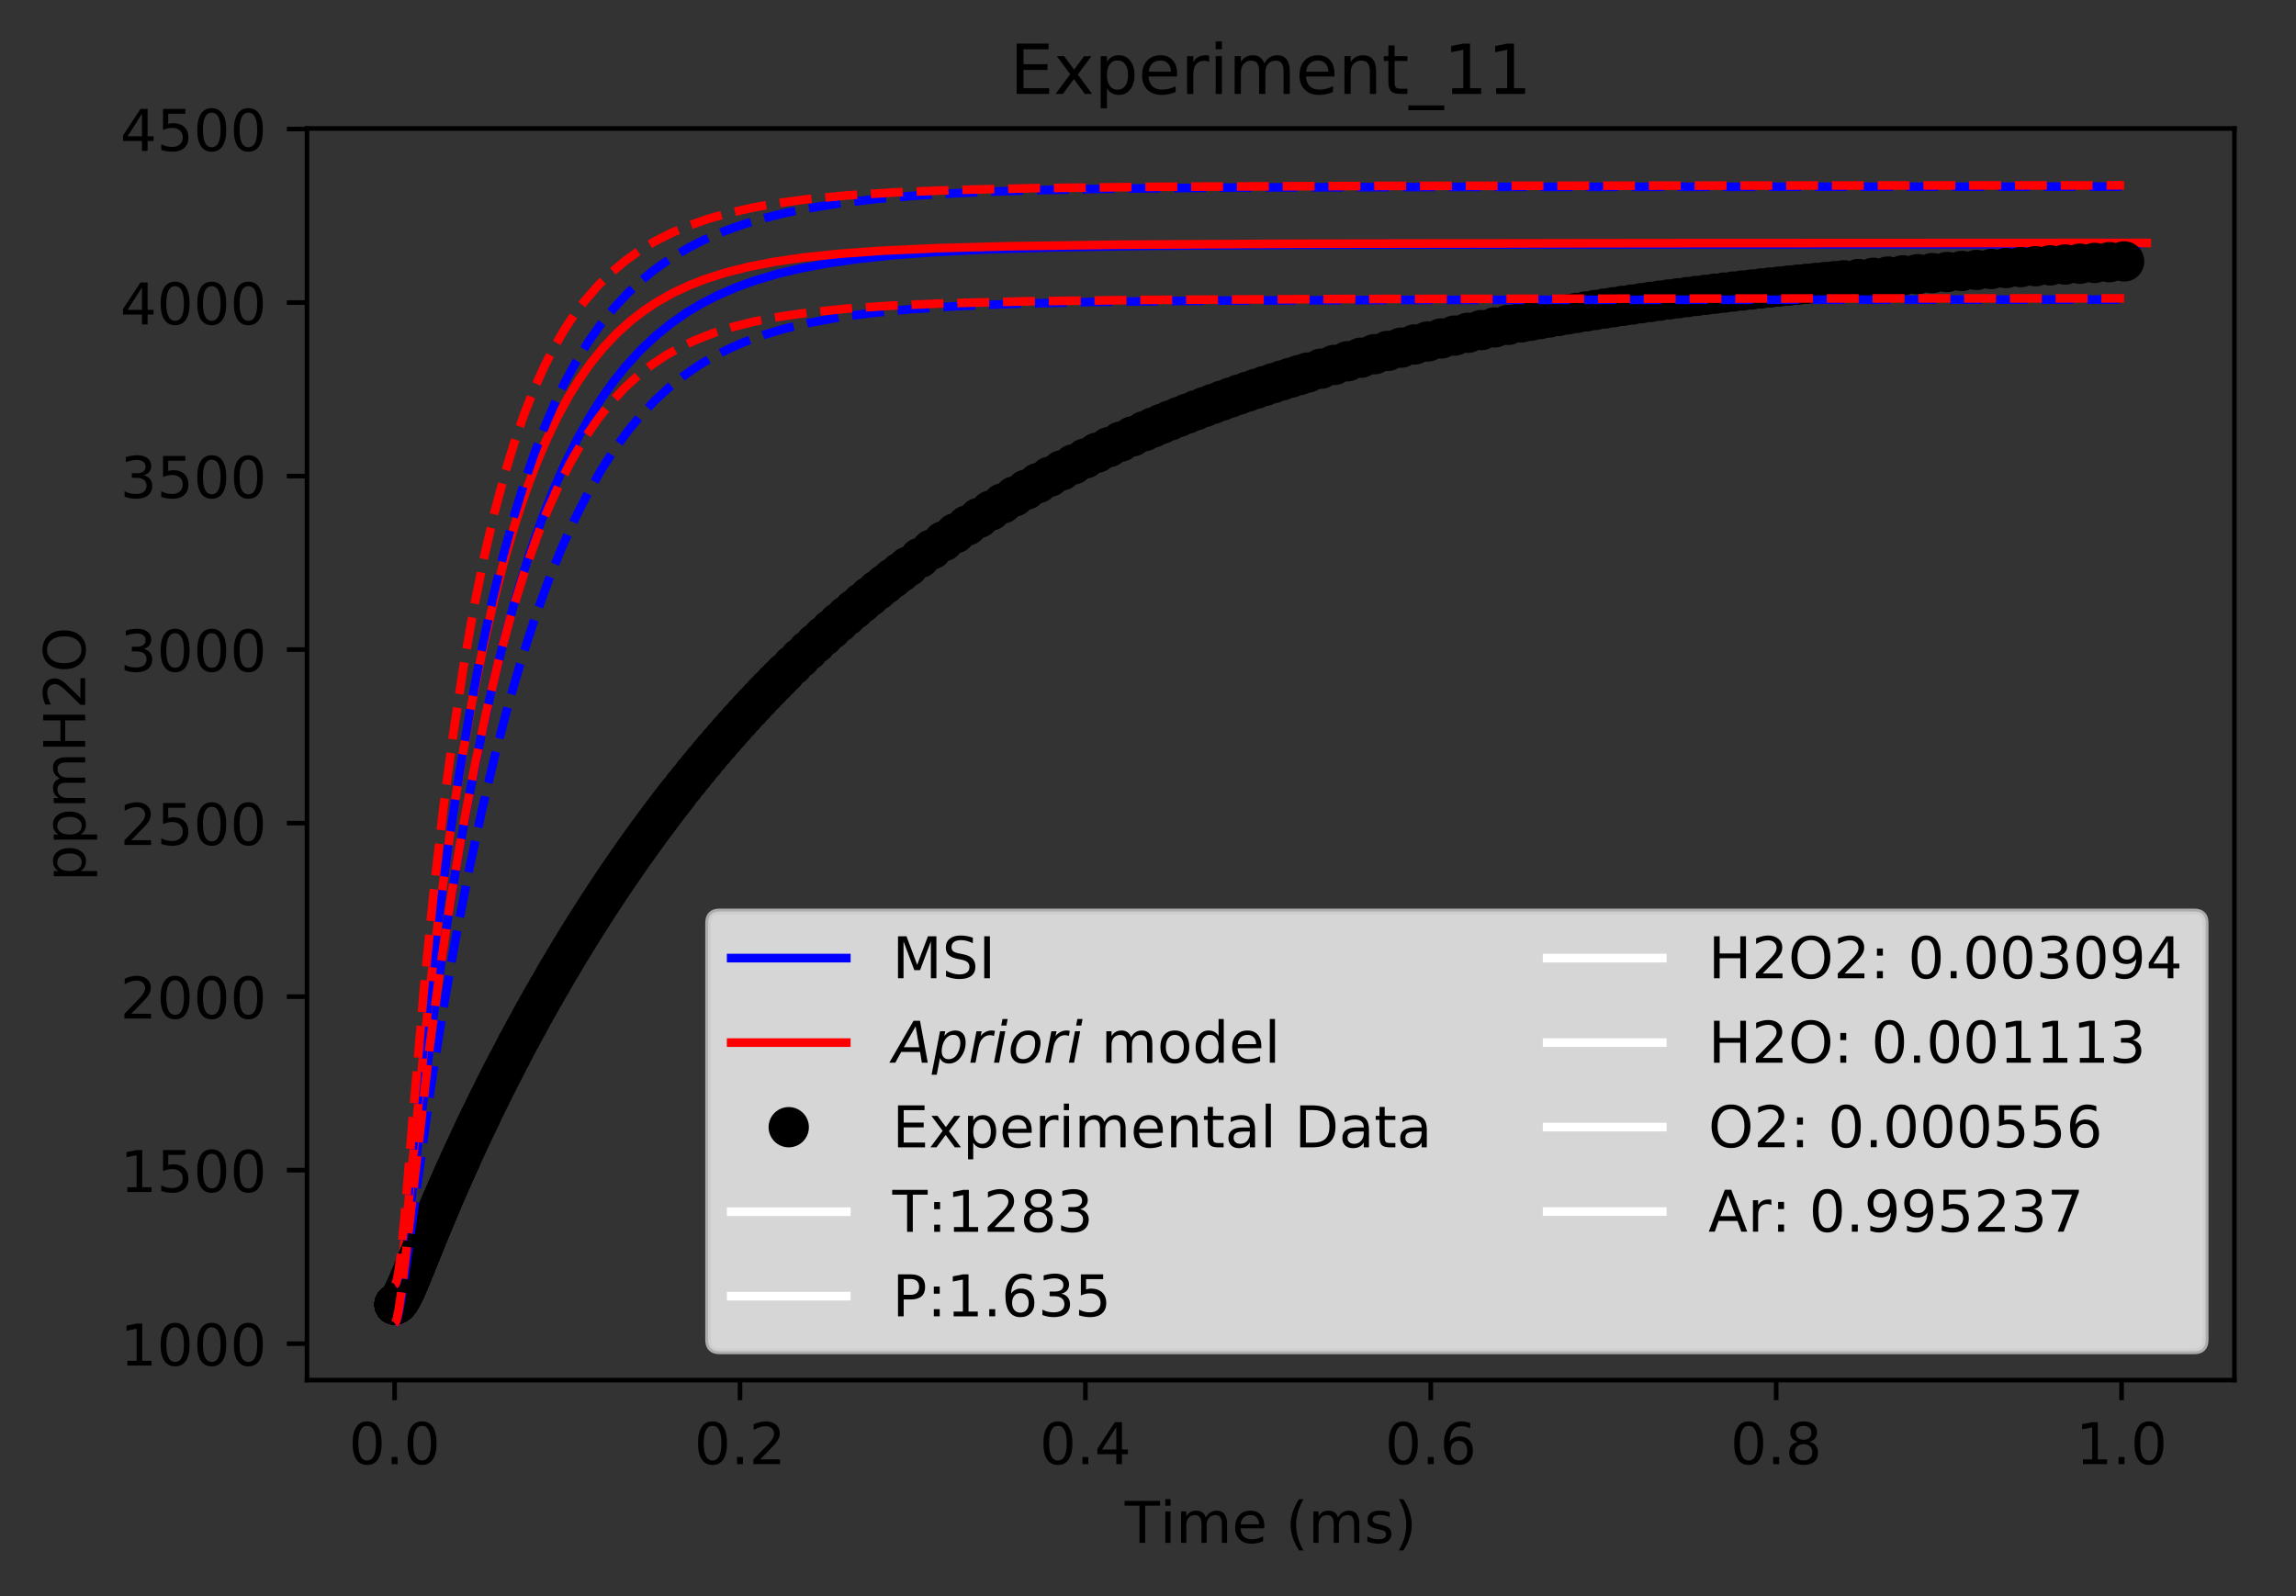 <?xml version="1.0" encoding="utf-8" standalone="no"?>
<!DOCTYPE svg PUBLIC "-//W3C//DTD SVG 1.1//EN"
  "http://www.w3.org/Graphics/SVG/1.1/DTD/svg11.dtd">
<!-- Created with matplotlib (https://matplotlib.org/) -->
<svg height="277.314pt" version="1.1" viewBox="0 0 398.828 277.314" width="398.828pt" xmlns="http://www.w3.org/2000/svg" xmlns:xlink="http://www.w3.org/1999/xlink">
 <rect x="0" y="0" width="398.828" height="277.314" fill="#333333" stroke="none"/>
 <defs>
  <style type="text/css">
*{stroke-linecap:butt;stroke-linejoin:round;}
  </style>
 </defs>
 <g id="figure_1">
  <g id="patch_1">
   <path d="M 0 277.314 
L 398.828 277.314 
L 398.828 0 
L 0 0 
z
" style="fill:none;"/>
  </g>
  <g id="axes_1">
   <g id="patch_2">
    <path d="M 53.328 239.758 
L 388.128 239.758 
L 388.128 22.318 
L 53.328 22.318 
z
" style="fill:none;"/>
   </g>
   <g id="matplotlib.axis_1">
    <g id="xtick_1">
     <g id="line2d_1">
      <defs>
       <path d="M 0 0 
L 0 3.5 
" id="mae50ce04fa" style="stroke:#000000;stroke-width:0.8;"/>
      </defs>
      <g>
       <use style="stroke:#000000;stroke-width:0.8;" x="68.546" xlink:href="#mae50ce04fa" y="239.758"/>
      </g>
     </g>
     <g id="text_1">
      <!-- 0.0 -->
      <defs>
       <path d="M 31.781 66.406 
Q 24.172 66.406 20.328 58.906 
Q 16.5 51.422 16.5 36.375 
Q 16.5 21.391 20.328 13.891 
Q 24.172 6.391 31.781 6.391 
Q 39.453 6.391 43.281 13.891 
Q 47.125 21.391 47.125 36.375 
Q 47.125 51.422 43.281 58.906 
Q 39.453 66.406 31.781 66.406 
z
M 31.781 74.219 
Q 44.047 74.219 50.516 64.516 
Q 56.984 54.828 56.984 36.375 
Q 56.984 17.969 50.516 8.266 
Q 44.047 -1.422 31.781 -1.422 
Q 19.531 -1.422 13.062 8.266 
Q 6.594 17.969 6.594 36.375 
Q 6.594 54.828 13.062 64.516 
Q 19.531 74.219 31.781 74.219 
z
" id="DejaVuSans-48"/>
       <path d="M 10.688 12.406 
L 21 12.406 
L 21 0 
L 10.688 0 
z
" id="DejaVuSans-46"/>
      </defs>
      <g transform="translate(60.595 254.357)scale(0.1 -0.1)">
       <use xlink:href="#DejaVuSans-48"/>
       <use x="63.623" xlink:href="#DejaVuSans-46"/>
       <use x="95.41" xlink:href="#DejaVuSans-48"/>
      </g>
     </g>
    </g>
    <g id="xtick_2">
     <g id="line2d_2">
      <g>
       <use style="stroke:#000000;stroke-width:0.8;" x="128.542" xlink:href="#mae50ce04fa" y="239.758"/>
      </g>
     </g>
     <g id="text_2">
      <!-- 0.2 -->
      <defs>
       <path d="M 19.188 8.297 
L 53.609 8.297 
L 53.609 0 
L 7.328 0 
L 7.328 8.297 
Q 12.938 14.109 22.625 23.891 
Q 32.328 33.688 34.812 36.531 
Q 39.547 41.844 41.422 45.531 
Q 43.312 49.219 43.312 52.781 
Q 43.312 58.594 39.234 62.25 
Q 35.156 65.922 28.609 65.922 
Q 23.969 65.922 18.812 64.312 
Q 13.672 62.703 7.812 59.422 
L 7.812 69.391 
Q 13.766 71.781 18.938 73 
Q 24.125 74.219 28.422 74.219 
Q 39.75 74.219 46.484 68.547 
Q 53.219 62.891 53.219 53.422 
Q 53.219 48.922 51.531 44.891 
Q 49.859 40.875 45.406 35.406 
Q 44.188 33.984 37.641 27.219 
Q 31.109 20.453 19.188 8.297 
z
" id="DejaVuSans-50"/>
      </defs>
      <g transform="translate(120.591 254.357)scale(0.1 -0.1)">
       <use xlink:href="#DejaVuSans-48"/>
       <use x="63.623" xlink:href="#DejaVuSans-46"/>
       <use x="95.41" xlink:href="#DejaVuSans-50"/>
      </g>
     </g>
    </g>
    <g id="xtick_3">
     <g id="line2d_3">
      <g>
       <use style="stroke:#000000;stroke-width:0.8;" x="188.539" xlink:href="#mae50ce04fa" y="239.758"/>
      </g>
     </g>
     <g id="text_3">
      <!-- 0.4 -->
      <defs>
       <path d="M 37.797 64.312 
L 12.891 25.391 
L 37.797 25.391 
z
M 35.203 72.906 
L 47.609 72.906 
L 47.609 25.391 
L 58.016 25.391 
L 58.016 17.188 
L 47.609 17.188 
L 47.609 0 
L 37.797 0 
L 37.797 17.188 
L 4.891 17.188 
L 4.891 26.703 
z
" id="DejaVuSans-52"/>
      </defs>
      <g transform="translate(180.587 254.357)scale(0.1 -0.1)">
       <use xlink:href="#DejaVuSans-48"/>
       <use x="63.623" xlink:href="#DejaVuSans-46"/>
       <use x="95.41" xlink:href="#DejaVuSans-52"/>
      </g>
     </g>
    </g>
    <g id="xtick_4">
     <g id="line2d_4">
      <g>
       <use style="stroke:#000000;stroke-width:0.8;" x="248.535" xlink:href="#mae50ce04fa" y="239.758"/>
      </g>
     </g>
     <g id="text_4">
      <!-- 0.6 -->
      <defs>
       <path d="M 33.016 40.375 
Q 26.375 40.375 22.484 35.828 
Q 18.609 31.297 18.609 23.391 
Q 18.609 15.531 22.484 10.953 
Q 26.375 6.391 33.016 6.391 
Q 39.656 6.391 43.531 10.953 
Q 47.406 15.531 47.406 23.391 
Q 47.406 31.297 43.531 35.828 
Q 39.656 40.375 33.016 40.375 
z
M 52.594 71.297 
L 52.594 62.312 
Q 48.875 64.062 45.094 64.984 
Q 41.312 65.922 37.594 65.922 
Q 27.828 65.922 22.672 59.328 
Q 17.531 52.734 16.797 39.406 
Q 19.672 43.656 24.016 45.922 
Q 28.375 48.188 33.594 48.188 
Q 44.578 48.188 50.953 41.516 
Q 57.328 34.859 57.328 23.391 
Q 57.328 12.156 50.688 5.359 
Q 44.047 -1.422 33.016 -1.422 
Q 20.359 -1.422 13.672 8.266 
Q 6.984 17.969 6.984 36.375 
Q 6.984 53.656 15.188 63.938 
Q 23.391 74.219 37.203 74.219 
Q 40.922 74.219 44.703 73.484 
Q 48.484 72.75 52.594 71.297 
z
" id="DejaVuSans-54"/>
      </defs>
      <g transform="translate(240.583 254.357)scale(0.1 -0.1)">
       <use xlink:href="#DejaVuSans-48"/>
       <use x="63.623" xlink:href="#DejaVuSans-46"/>
       <use x="95.41" xlink:href="#DejaVuSans-54"/>
      </g>
     </g>
    </g>
    <g id="xtick_5">
     <g id="line2d_5">
      <g>
       <use style="stroke:#000000;stroke-width:0.8;" x="308.531" xlink:href="#mae50ce04fa" y="239.758"/>
      </g>
     </g>
     <g id="text_5">
      <!-- 0.8 -->
      <defs>
       <path d="M 31.781 34.625 
Q 24.75 34.625 20.719 30.859 
Q 16.703 27.094 16.703 20.516 
Q 16.703 13.922 20.719 10.156 
Q 24.75 6.391 31.781 6.391 
Q 38.812 6.391 42.859 10.172 
Q 46.922 13.969 46.922 20.516 
Q 46.922 27.094 42.891 30.859 
Q 38.875 34.625 31.781 34.625 
z
M 21.922 38.812 
Q 15.578 40.375 12.031 44.719 
Q 8.5 49.078 8.5 55.328 
Q 8.5 64.062 14.719 69.141 
Q 20.953 74.219 31.781 74.219 
Q 42.672 74.219 48.875 69.141 
Q 55.078 64.062 55.078 55.328 
Q 55.078 49.078 51.531 44.719 
Q 48 40.375 41.703 38.812 
Q 48.828 37.156 52.797 32.312 
Q 56.781 27.484 56.781 20.516 
Q 56.781 9.906 50.312 4.234 
Q 43.844 -1.422 31.781 -1.422 
Q 19.734 -1.422 13.25 4.234 
Q 6.781 9.906 6.781 20.516 
Q 6.781 27.484 10.781 32.312 
Q 14.797 37.156 21.922 38.812 
z
M 18.312 54.391 
Q 18.312 48.734 21.844 45.562 
Q 25.391 42.391 31.781 42.391 
Q 38.141 42.391 41.719 45.562 
Q 45.312 48.734 45.312 54.391 
Q 45.312 60.062 41.719 63.234 
Q 38.141 66.406 31.781 66.406 
Q 25.391 66.406 21.844 63.234 
Q 18.312 60.062 18.312 54.391 
z
" id="DejaVuSans-56"/>
      </defs>
      <g transform="translate(300.579 254.357)scale(0.1 -0.1)">
       <use xlink:href="#DejaVuSans-48"/>
       <use x="63.623" xlink:href="#DejaVuSans-46"/>
       <use x="95.41" xlink:href="#DejaVuSans-56"/>
      </g>
     </g>
    </g>
    <g id="xtick_6">
     <g id="line2d_6">
      <g>
       <use style="stroke:#000000;stroke-width:0.8;" x="368.527" xlink:href="#mae50ce04fa" y="239.758"/>
      </g>
     </g>
     <g id="text_6">
      <!-- 1.0 -->
      <defs>
       <path d="M 12.406 8.297 
L 28.516 8.297 
L 28.516 63.922 
L 10.984 60.406 
L 10.984 69.391 
L 28.422 72.906 
L 38.281 72.906 
L 38.281 8.297 
L 54.391 8.297 
L 54.391 0 
L 12.406 0 
z
" id="DejaVuSans-49"/>
      </defs>
      <g transform="translate(360.576 254.357)scale(0.1 -0.1)">
       <use xlink:href="#DejaVuSans-49"/>
       <use x="63.623" xlink:href="#DejaVuSans-46"/>
       <use x="95.41" xlink:href="#DejaVuSans-48"/>
      </g>
     </g>
    </g>
    <g id="text_7">
     <!-- Time (ms) -->
     <defs>
      <path d="M -0.297 72.906 
L 61.375 72.906 
L 61.375 64.594 
L 35.5 64.594 
L 35.5 0 
L 25.594 0 
L 25.594 64.594 
L -0.297 64.594 
z
" id="DejaVuSans-84"/>
      <path d="M 9.422 54.688 
L 18.406 54.688 
L 18.406 0 
L 9.422 0 
z
M 9.422 75.984 
L 18.406 75.984 
L 18.406 64.594 
L 9.422 64.594 
z
" id="DejaVuSans-105"/>
      <path d="M 52 44.188 
Q 55.375 50.25 60.062 53.125 
Q 64.75 56 71.094 56 
Q 79.641 56 84.281 50.016 
Q 88.922 44.047 88.922 33.016 
L 88.922 0 
L 79.891 0 
L 79.891 32.719 
Q 79.891 40.578 77.094 44.375 
Q 74.312 48.188 68.609 48.188 
Q 61.625 48.188 57.562 43.547 
Q 53.516 38.922 53.516 30.906 
L 53.516 0 
L 44.484 0 
L 44.484 32.719 
Q 44.484 40.625 41.703 44.406 
Q 38.922 48.188 33.109 48.188 
Q 26.219 48.188 22.156 43.531 
Q 18.109 38.875 18.109 30.906 
L 18.109 0 
L 9.078 0 
L 9.078 54.688 
L 18.109 54.688 
L 18.109 46.188 
Q 21.188 51.219 25.484 53.609 
Q 29.781 56 35.688 56 
Q 41.656 56 45.828 52.969 
Q 50 49.953 52 44.188 
z
" id="DejaVuSans-109"/>
      <path d="M 56.203 29.594 
L 56.203 25.203 
L 14.891 25.203 
Q 15.484 15.922 20.484 11.062 
Q 25.484 6.203 34.422 6.203 
Q 39.594 6.203 44.453 7.469 
Q 49.312 8.734 54.109 11.281 
L 54.109 2.781 
Q 49.266 0.734 44.188 -0.344 
Q 39.109 -1.422 33.891 -1.422 
Q 20.797 -1.422 13.156 6.188 
Q 5.516 13.812 5.516 26.812 
Q 5.516 40.234 12.766 48.109 
Q 20.016 56 32.328 56 
Q 43.359 56 49.781 48.891 
Q 56.203 41.797 56.203 29.594 
z
M 47.219 32.234 
Q 47.125 39.594 43.094 43.984 
Q 39.062 48.391 32.422 48.391 
Q 24.906 48.391 20.391 44.141 
Q 15.875 39.891 15.188 32.172 
z
" id="DejaVuSans-101"/>
      <path id="DejaVuSans-32"/>
      <path d="M 31 75.875 
Q 24.469 64.656 21.281 53.656 
Q 18.109 42.672 18.109 31.391 
Q 18.109 20.125 21.312 9.062 
Q 24.516 -2 31 -13.188 
L 23.188 -13.188 
Q 15.875 -1.703 12.234 9.375 
Q 8.594 20.453 8.594 31.391 
Q 8.594 42.281 12.203 53.312 
Q 15.828 64.359 23.188 75.875 
z
" id="DejaVuSans-40"/>
      <path d="M 44.281 53.078 
L 44.281 44.578 
Q 40.484 46.531 36.375 47.5 
Q 32.281 48.484 27.875 48.484 
Q 21.188 48.484 17.844 46.438 
Q 14.5 44.391 14.5 40.281 
Q 14.5 37.156 16.891 35.375 
Q 19.281 33.594 26.516 31.984 
L 29.594 31.297 
Q 39.156 29.25 43.188 25.516 
Q 47.219 21.781 47.219 15.094 
Q 47.219 7.469 41.188 3.016 
Q 35.156 -1.422 24.609 -1.422 
Q 20.219 -1.422 15.453 -0.562 
Q 10.688 0.297 5.422 2 
L 5.422 11.281 
Q 10.406 8.688 15.234 7.391 
Q 20.062 6.109 24.812 6.109 
Q 31.156 6.109 34.562 8.281 
Q 37.984 10.453 37.984 14.406 
Q 37.984 18.062 35.516 20.016 
Q 33.062 21.969 24.703 23.781 
L 21.578 24.516 
Q 13.234 26.266 9.516 29.906 
Q 5.812 33.547 5.812 39.891 
Q 5.812 47.609 11.281 51.797 
Q 16.75 56 26.812 56 
Q 31.781 56 36.172 55.266 
Q 40.578 54.547 44.281 53.078 
z
" id="DejaVuSans-115"/>
      <path d="M 8.016 75.875 
L 15.828 75.875 
Q 23.141 64.359 26.781 53.312 
Q 30.422 42.281 30.422 31.391 
Q 30.422 20.453 26.781 9.375 
Q 23.141 -1.703 15.828 -13.188 
L 8.016 -13.188 
Q 14.5 -2 17.703 9.062 
Q 20.906 20.125 20.906 31.391 
Q 20.906 42.672 17.703 53.656 
Q 14.5 64.656 8.016 75.875 
z
" id="DejaVuSans-41"/>
     </defs>
     <g transform="translate(195.375 268.035)scale(0.1 -0.1)">
      <use xlink:href="#DejaVuSans-84"/>
      <use x="61.037" xlink:href="#DejaVuSans-105"/>
      <use x="88.82" xlink:href="#DejaVuSans-109"/>
      <use x="186.232" xlink:href="#DejaVuSans-101"/>
      <use x="247.756" xlink:href="#DejaVuSans-32"/>
      <use x="279.543" xlink:href="#DejaVuSans-40"/>
      <use x="318.557" xlink:href="#DejaVuSans-109"/>
      <use x="415.969" xlink:href="#DejaVuSans-115"/>
      <use x="468.068" xlink:href="#DejaVuSans-41"/>
     </g>
    </g>
   </g>
   <g id="matplotlib.axis_2">
    <g id="ytick_1">
     <g id="line2d_7">
      <defs>
       <path d="M 0 0 
L -3.5 0 
" id="mc3094f7818" style="stroke:#000000;stroke-width:0.8;"/>
      </defs>
      <g>
       <use style="stroke:#000000;stroke-width:0.8;" x="53.328" xlink:href="#mc3094f7818" y="233.43"/>
      </g>
     </g>
     <g id="text_8">
      <!-- 1000 -->
      <g transform="translate(20.878 237.23)scale(0.1 -0.1)">
       <use xlink:href="#DejaVuSans-49"/>
       <use x="63.623" xlink:href="#DejaVuSans-48"/>
       <use x="127.246" xlink:href="#DejaVuSans-48"/>
       <use x="190.869" xlink:href="#DejaVuSans-48"/>
      </g>
     </g>
    </g>
    <g id="ytick_2">
     <g id="line2d_8">
      <g>
       <use style="stroke:#000000;stroke-width:0.8;" x="53.328" xlink:href="#mc3094f7818" y="203.285"/>
      </g>
     </g>
     <g id="text_9">
      <!-- 1500 -->
      <defs>
       <path d="M 10.797 72.906 
L 49.516 72.906 
L 49.516 64.594 
L 19.828 64.594 
L 19.828 46.734 
Q 21.969 47.469 24.109 47.828 
Q 26.266 48.188 28.422 48.188 
Q 40.625 48.188 47.75 41.5 
Q 54.891 34.812 54.891 23.391 
Q 54.891 11.625 47.562 5.094 
Q 40.234 -1.422 26.906 -1.422 
Q 22.312 -1.422 17.547 -0.641 
Q 12.797 0.141 7.719 1.703 
L 7.719 11.625 
Q 12.109 9.234 16.797 8.062 
Q 21.484 6.891 26.703 6.891 
Q 35.156 6.891 40.078 11.328 
Q 45.016 15.766 45.016 23.391 
Q 45.016 31 40.078 35.438 
Q 35.156 39.891 26.703 39.891 
Q 22.75 39.891 18.812 39.016 
Q 14.891 38.141 10.797 36.281 
z
" id="DejaVuSans-53"/>
      </defs>
      <g transform="translate(20.878 207.085)scale(0.1 -0.1)">
       <use xlink:href="#DejaVuSans-49"/>
       <use x="63.623" xlink:href="#DejaVuSans-53"/>
       <use x="127.246" xlink:href="#DejaVuSans-48"/>
       <use x="190.869" xlink:href="#DejaVuSans-48"/>
      </g>
     </g>
    </g>
    <g id="ytick_3">
     <g id="line2d_9">
      <g>
       <use style="stroke:#000000;stroke-width:0.8;" x="53.328" xlink:href="#mc3094f7818" y="173.14"/>
      </g>
     </g>
     <g id="text_10">
      <!-- 2000 -->
      <g transform="translate(20.878 176.94)scale(0.1 -0.1)">
       <use xlink:href="#DejaVuSans-50"/>
       <use x="63.623" xlink:href="#DejaVuSans-48"/>
       <use x="127.246" xlink:href="#DejaVuSans-48"/>
       <use x="190.869" xlink:href="#DejaVuSans-48"/>
      </g>
     </g>
    </g>
    <g id="ytick_4">
     <g id="line2d_10">
      <g>
       <use style="stroke:#000000;stroke-width:0.8;" x="53.328" xlink:href="#mc3094f7818" y="142.996"/>
      </g>
     </g>
     <g id="text_11">
      <!-- 2500 -->
      <g transform="translate(20.878 146.795)scale(0.1 -0.1)">
       <use xlink:href="#DejaVuSans-50"/>
       <use x="63.623" xlink:href="#DejaVuSans-53"/>
       <use x="127.246" xlink:href="#DejaVuSans-48"/>
       <use x="190.869" xlink:href="#DejaVuSans-48"/>
      </g>
     </g>
    </g>
    <g id="ytick_5">
     <g id="line2d_11">
      <g>
       <use style="stroke:#000000;stroke-width:0.8;" x="53.328" xlink:href="#mc3094f7818" y="112.851"/>
      </g>
     </g>
     <g id="text_12">
      <!-- 3000 -->
      <defs>
       <path d="M 40.578 39.312 
Q 47.656 37.797 51.625 33 
Q 55.609 28.219 55.609 21.188 
Q 55.609 10.406 48.188 4.484 
Q 40.766 -1.422 27.094 -1.422 
Q 22.516 -1.422 17.656 -0.516 
Q 12.797 0.391 7.625 2.203 
L 7.625 11.719 
Q 11.719 9.328 16.594 8.109 
Q 21.484 6.891 26.812 6.891 
Q 36.078 6.891 40.938 10.547 
Q 45.797 14.203 45.797 21.188 
Q 45.797 27.641 41.281 31.266 
Q 36.766 34.906 28.719 34.906 
L 20.219 34.906 
L 20.219 43.016 
L 29.109 43.016 
Q 36.375 43.016 40.234 45.922 
Q 44.094 48.828 44.094 54.297 
Q 44.094 59.906 40.109 62.906 
Q 36.141 65.922 28.719 65.922 
Q 24.656 65.922 20.016 65.031 
Q 15.375 64.156 9.812 62.312 
L 9.812 71.094 
Q 15.438 72.656 20.344 73.438 
Q 25.25 74.219 29.594 74.219 
Q 40.828 74.219 47.359 69.109 
Q 53.906 64.016 53.906 55.328 
Q 53.906 49.266 50.438 45.094 
Q 46.969 40.922 40.578 39.312 
z
" id="DejaVuSans-51"/>
      </defs>
      <g transform="translate(20.878 116.65)scale(0.1 -0.1)">
       <use xlink:href="#DejaVuSans-51"/>
       <use x="63.623" xlink:href="#DejaVuSans-48"/>
       <use x="127.246" xlink:href="#DejaVuSans-48"/>
       <use x="190.869" xlink:href="#DejaVuSans-48"/>
      </g>
     </g>
    </g>
    <g id="ytick_6">
     <g id="line2d_12">
      <g>
       <use style="stroke:#000000;stroke-width:0.8;" x="53.328" xlink:href="#mc3094f7818" y="82.706"/>
      </g>
     </g>
     <g id="text_13">
      <!-- 3500 -->
      <g transform="translate(20.878 86.505)scale(0.1 -0.1)">
       <use xlink:href="#DejaVuSans-51"/>
       <use x="63.623" xlink:href="#DejaVuSans-53"/>
       <use x="127.246" xlink:href="#DejaVuSans-48"/>
       <use x="190.869" xlink:href="#DejaVuSans-48"/>
      </g>
     </g>
    </g>
    <g id="ytick_7">
     <g id="line2d_13">
      <g>
       <use style="stroke:#000000;stroke-width:0.8;" x="53.328" xlink:href="#mc3094f7818" y="52.561"/>
      </g>
     </g>
     <g id="text_14">
      <!-- 4000 -->
      <g transform="translate(20.878 56.36)scale(0.1 -0.1)">
       <use xlink:href="#DejaVuSans-52"/>
       <use x="63.623" xlink:href="#DejaVuSans-48"/>
       <use x="127.246" xlink:href="#DejaVuSans-48"/>
       <use x="190.869" xlink:href="#DejaVuSans-48"/>
      </g>
     </g>
    </g>
    <g id="ytick_8">
     <g id="line2d_14">
      <g>
       <use style="stroke:#000000;stroke-width:0.8;" x="53.328" xlink:href="#mc3094f7818" y="22.416"/>
      </g>
     </g>
     <g id="text_15">
      <!-- 4500 -->
      <g transform="translate(20.878 26.215)scale(0.1 -0.1)">
       <use xlink:href="#DejaVuSans-52"/>
       <use x="63.623" xlink:href="#DejaVuSans-53"/>
       <use x="127.246" xlink:href="#DejaVuSans-48"/>
       <use x="190.869" xlink:href="#DejaVuSans-48"/>
      </g>
     </g>
    </g>
    <g id="text_16">
     <!-- ppmH2O -->
     <defs>
      <path d="M 18.109 8.203 
L 18.109 -20.797 
L 9.078 -20.797 
L 9.078 54.688 
L 18.109 54.688 
L 18.109 46.391 
Q 20.953 51.266 25.266 53.625 
Q 29.594 56 35.594 56 
Q 45.562 56 51.781 48.094 
Q 58.016 40.188 58.016 27.297 
Q 58.016 14.406 51.781 6.484 
Q 45.562 -1.422 35.594 -1.422 
Q 29.594 -1.422 25.266 0.953 
Q 20.953 3.328 18.109 8.203 
z
M 48.688 27.297 
Q 48.688 37.203 44.609 42.844 
Q 40.531 48.484 33.406 48.484 
Q 26.266 48.484 22.188 42.844 
Q 18.109 37.203 18.109 27.297 
Q 18.109 17.391 22.188 11.75 
Q 26.266 6.109 33.406 6.109 
Q 40.531 6.109 44.609 11.75 
Q 48.688 17.391 48.688 27.297 
z
" id="DejaVuSans-112"/>
      <path d="M 9.812 72.906 
L 19.672 72.906 
L 19.672 43.016 
L 55.516 43.016 
L 55.516 72.906 
L 65.375 72.906 
L 65.375 0 
L 55.516 0 
L 55.516 34.719 
L 19.672 34.719 
L 19.672 0 
L 9.812 0 
z
" id="DejaVuSans-72"/>
      <path d="M 39.406 66.219 
Q 28.656 66.219 22.328 58.203 
Q 16.016 50.203 16.016 36.375 
Q 16.016 22.609 22.328 14.594 
Q 28.656 6.594 39.406 6.594 
Q 50.141 6.594 56.422 14.594 
Q 62.703 22.609 62.703 36.375 
Q 62.703 50.203 56.422 58.203 
Q 50.141 66.219 39.406 66.219 
z
M 39.406 74.219 
Q 54.734 74.219 63.906 63.938 
Q 73.094 53.656 73.094 36.375 
Q 73.094 19.141 63.906 8.859 
Q 54.734 -1.422 39.406 -1.422 
Q 24.031 -1.422 14.812 8.828 
Q 5.609 19.094 5.609 36.375 
Q 5.609 53.656 14.812 63.938 
Q 24.031 74.219 39.406 74.219 
z
" id="DejaVuSans-79"/>
     </defs>
     <g transform="translate(14.798 153.134)rotate(-90)scale(0.1 -0.1)">
      <use xlink:href="#DejaVuSans-112"/>
      <use x="63.477" xlink:href="#DejaVuSans-112"/>
      <use x="126.953" xlink:href="#DejaVuSans-109"/>
      <use x="224.365" xlink:href="#DejaVuSans-72"/>
      <use x="299.561" xlink:href="#DejaVuSans-50"/>
      <use x="363.184" xlink:href="#DejaVuSans-79"/>
     </g>
    </g>
   </g>
   <g id="line2d_15">
    <path clip-path="url(#p674ff58620)" d="M 68.546 226.618 
L 68.699 226.521 
L 68.92 226.066 
L 69.275 224.696 
L 69.808 221.551 
L 70.656 214.961 
L 75.295 176.587 
L 77.326 162.56 
L 79.312 150.295 
L 81.459 138.415 
L 83.551 128.059 
L 85.642 118.778 
L 87.734 110.466 
L 89.734 103.341 
L 91.855 96.577 
L 94.08 90.27 
L 96.082 85.219 
L 98.213 80.422 
L 100.462 75.944 
L 102.583 72.205 
L 104.577 69.076 
L 106.57 66.281 
L 108.564 63.785 
L 111.222 60.868 
L 113.881 58.36 
L 116.539 56.204 
L 119.197 54.351 
L 121.856 52.757 
L 124.514 51.386 
L 127.837 49.937 
L 131.16 48.734 
L 135.147 47.556 
L 139.135 46.61 
L 143.787 45.738 
L 149.103 44.974 
L 155.085 44.336 
L 162.395 43.78 
L 171.699 43.312 
L 183.661 42.95 
L 200.276 42.689 
L 225.917 42.528 
L 280.516 42.457 
L 371.221 42.422 
L 371.221 42.422 
" style="fill:none;stroke:#0000ff;stroke-linecap:square;stroke-width:1.5;"/>
   </g>
   <g id="line2d_16">
    <path clip-path="url(#p674ff58620)" d="M 68.546 226.618 
L 68.68 226.52 
L 68.891 226.003 
L 69.228 224.425 
L 69.724 220.877 
L 70.537 213.211 
L 74.661 171.926 
L 76.396 157.657 
L 78.247 144.29 
L 80.054 132.805 
L 81.983 121.99 
L 83.912 112.48 
L 85.804 104.258 
L 87.572 97.46 
L 89.384 91.272 
L 91.196 85.787 
L 93.008 80.928 
L 94.82 76.625 
L 96.878 72.331 
L 98.758 68.896 
L 100.394 66.241 
L 102.653 63.024 
L 104.911 60.26 
L 107.169 57.885 
L 109.488 55.791 
L 111.857 53.96 
L 114.226 52.395 
L 116.934 50.881 
L 119.75 49.565 
L 122.642 48.441 
L 126.034 47.362 
L 129.991 46.362 
L 134.513 45.482 
L 139.6 44.74 
L 145.819 44.087 
L 153.167 43.559 
L 162.777 43.115 
L 175.213 42.779 
L 193.588 42.521 
L 224.136 42.345 
L 287.666 42.246 
L 372.91 42.205 
L 372.91 42.205 
" style="fill:none;stroke:#ff0000;stroke-linecap:square;stroke-width:1.5;"/>
   </g>
   <g id="line2d_17">
    <defs>
     <path d="M 0 3 
C 0.796 3 1.559 2.684 2.121 2.121 
C 2.684 1.559 3 0.796 3 0 
C 3 -0.796 2.684 -1.559 2.121 -2.121 
C 1.559 -2.684 0.796 -3 0 -3 
C -0.796 -3 -1.559 -2.684 -2.121 -2.121 
C -2.684 -1.559 -3 -0.796 -3 0 
C -3 0.796 -2.684 1.559 -2.121 2.121 
C -1.559 2.684 -0.796 3 0 3 
z
" id="m324036ea8e" style="stroke:#000000;"/>
    </defs>
    <g clip-path="url(#p674ff58620)">
     <use style="stroke:#000000;" x="68.546" xlink:href="#m324036ea8e" y="226.618"/>
     <use style="stroke:#000000;" x="68.546" xlink:href="#m324036ea8e" y="226.618"/>
     <use style="stroke:#000000;" x="68.546" xlink:href="#m324036ea8e" y="226.618"/>
     <use style="stroke:#000000;" x="68.546" xlink:href="#m324036ea8e" y="226.618"/>
     <use style="stroke:#000000;" x="68.546" xlink:href="#m324036ea8e" y="226.618"/>
     <use style="stroke:#000000;" x="68.546" xlink:href="#m324036ea8e" y="226.618"/>
     <use style="stroke:#000000;" x="68.546" xlink:href="#m324036ea8e" y="226.618"/>
     <use style="stroke:#000000;" x="68.546" xlink:href="#m324036ea8e" y="226.618"/>
     <use style="stroke:#000000;" x="68.547" xlink:href="#m324036ea8e" y="226.618"/>
     <use style="stroke:#000000;" x="68.547" xlink:href="#m324036ea8e" y="226.618"/>
     <use style="stroke:#000000;" x="68.547" xlink:href="#m324036ea8e" y="226.618"/>
     <use style="stroke:#000000;" x="68.548" xlink:href="#m324036ea8e" y="226.618"/>
     <use style="stroke:#000000;" x="68.548" xlink:href="#m324036ea8e" y="226.618"/>
     <use style="stroke:#000000;" x="68.549" xlink:href="#m324036ea8e" y="226.618"/>
     <use style="stroke:#000000;" x="68.55" xlink:href="#m324036ea8e" y="226.618"/>
     <use style="stroke:#000000;" x="68.55" xlink:href="#m324036ea8e" y="226.618"/>
     <use style="stroke:#000000;" x="68.551" xlink:href="#m324036ea8e" y="226.618"/>
     <use style="stroke:#000000;" x="68.552" xlink:href="#m324036ea8e" y="226.618"/>
     <use style="stroke:#000000;" x="68.554" xlink:href="#m324036ea8e" y="226.618"/>
     <use style="stroke:#000000;" x="68.555" xlink:href="#m324036ea8e" y="226.618"/>
     <use style="stroke:#000000;" x="68.557" xlink:href="#m324036ea8e" y="226.618"/>
     <use style="stroke:#000000;" x="68.561" xlink:href="#m324036ea8e" y="226.617"/>
     <use style="stroke:#000000;" x="68.565" xlink:href="#m324036ea8e" y="226.617"/>
     <use style="stroke:#000000;" x="68.568" xlink:href="#m324036ea8e" y="226.617"/>
     <use style="stroke:#000000;" x="68.572" xlink:href="#m324036ea8e" y="226.617"/>
     <use style="stroke:#000000;" x="68.578" xlink:href="#m324036ea8e" y="226.616"/>
     <use style="stroke:#000000;" x="68.585" xlink:href="#m324036ea8e" y="226.616"/>
     <use style="stroke:#000000;" x="68.591" xlink:href="#m324036ea8e" y="226.615"/>
     <use style="stroke:#000000;" x="68.598" xlink:href="#m324036ea8e" y="226.614"/>
     <use style="stroke:#000000;" x="68.604" xlink:href="#m324036ea8e" y="226.614"/>
     <use style="stroke:#000000;" x="68.611" xlink:href="#m324036ea8e" y="226.613"/>
     <use style="stroke:#000000;" x="68.617" xlink:href="#m324036ea8e" y="226.612"/>
     <use style="stroke:#000000;" x="68.627" xlink:href="#m324036ea8e" y="226.61"/>
     <use style="stroke:#000000;" x="68.638" xlink:href="#m324036ea8e" y="226.608"/>
     <use style="stroke:#000000;" x="68.657" xlink:href="#m324036ea8e" y="226.603"/>
     <use style="stroke:#000000;" x="68.677" xlink:href="#m324036ea8e" y="226.597"/>
     <use style="stroke:#000000;" x="68.697" xlink:href="#m324036ea8e" y="226.591"/>
     <use style="stroke:#000000;" x="68.716" xlink:href="#m324036ea8e" y="226.583"/>
     <use style="stroke:#000000;" x="68.736" xlink:href="#m324036ea8e" y="226.575"/>
     <use style="stroke:#000000;" x="68.768" xlink:href="#m324036ea8e" y="226.56"/>
     <use style="stroke:#000000;" x="68.8" xlink:href="#m324036ea8e" y="226.543"/>
     <use style="stroke:#000000;" x="68.832" xlink:href="#m324036ea8e" y="226.524"/>
     <use style="stroke:#000000;" x="68.864" xlink:href="#m324036ea8e" y="226.503"/>
     <use style="stroke:#000000;" x="68.894" xlink:href="#m324036ea8e" y="226.48"/>
     <use style="stroke:#000000;" x="68.927" xlink:href="#m324036ea8e" y="226.455"/>
     <use style="stroke:#000000;" x="68.96" xlink:href="#m324036ea8e" y="226.428"/>
     <use style="stroke:#000000;" x="68.99" xlink:href="#m324036ea8e" y="226.4"/>
     <use style="stroke:#000000;" x="69.023" xlink:href="#m324036ea8e" y="226.37"/>
     <use style="stroke:#000000;" x="69.056" xlink:href="#m324036ea8e" y="226.339"/>
     <use style="stroke:#000000;" x="69.086" xlink:href="#m324036ea8e" y="226.305"/>
     <use style="stroke:#000000;" x="69.119" xlink:href="#m324036ea8e" y="226.271"/>
     <use style="stroke:#000000;" x="69.152" xlink:href="#m324036ea8e" y="226.235"/>
     <use style="stroke:#000000;" x="69.182" xlink:href="#m324036ea8e" y="226.197"/>
     <use style="stroke:#000000;" x="69.215" xlink:href="#m324036ea8e" y="226.158"/>
     <use style="stroke:#000000;" x="69.248" xlink:href="#m324036ea8e" y="226.118"/>
     <use style="stroke:#000000;" x="69.278" xlink:href="#m324036ea8e" y="226.076"/>
     <use style="stroke:#000000;" x="69.311" xlink:href="#m324036ea8e" y="226.033"/>
     <use style="stroke:#000000;" x="69.341" xlink:href="#m324036ea8e" y="225.989"/>
     <use style="stroke:#000000;" x="69.374" xlink:href="#m324036ea8e" y="225.943"/>
     <use style="stroke:#000000;" x="69.407" xlink:href="#m324036ea8e" y="225.897"/>
     <use style="stroke:#000000;" x="69.437" xlink:href="#m324036ea8e" y="225.849"/>
     <use style="stroke:#000000;" x="69.47" xlink:href="#m324036ea8e" y="225.801"/>
     <use style="stroke:#000000;" x="69.503" xlink:href="#m324036ea8e" y="225.751"/>
     <use style="stroke:#000000;" x="69.533" xlink:href="#m324036ea8e" y="225.7"/>
     <use style="stroke:#000000;" x="69.566" xlink:href="#m324036ea8e" y="225.648"/>
     <use style="stroke:#000000;" x="69.599" xlink:href="#m324036ea8e" y="225.596"/>
     <use style="stroke:#000000;" x="69.629" xlink:href="#m324036ea8e" y="225.542"/>
     <use style="stroke:#000000;" x="69.677" xlink:href="#m324036ea8e" y="225.46"/>
     <use style="stroke:#000000;" x="69.725" xlink:href="#m324036ea8e" y="225.376"/>
     <use style="stroke:#000000;" x="69.773" xlink:href="#m324036ea8e" y="225.29"/>
     <use style="stroke:#000000;" x="69.821" xlink:href="#m324036ea8e" y="225.202"/>
     <use style="stroke:#000000;" x="69.869" xlink:href="#m324036ea8e" y="225.113"/>
     <use style="stroke:#000000;" x="69.917" xlink:href="#m324036ea8e" y="225.022"/>
     <use style="stroke:#000000;" x="69.965" xlink:href="#m324036ea8e" y="224.929"/>
     <use style="stroke:#000000;" x="70.013" xlink:href="#m324036ea8e" y="224.835"/>
     <use style="stroke:#000000;" x="70.061" xlink:href="#m324036ea8e" y="224.74"/>
     <use style="stroke:#000000;" x="70.109" xlink:href="#m324036ea8e" y="224.643"/>
     <use style="stroke:#000000;" x="70.157" xlink:href="#m324036ea8e" y="224.545"/>
     <use style="stroke:#000000;" x="70.205" xlink:href="#m324036ea8e" y="224.446"/>
     <use style="stroke:#000000;" x="70.253" xlink:href="#m324036ea8e" y="224.346"/>
     <use style="stroke:#000000;" x="70.301" xlink:href="#m324036ea8e" y="224.245"/>
     <use style="stroke:#000000;" x="70.349" xlink:href="#m324036ea8e" y="224.143"/>
     <use style="stroke:#000000;" x="70.397" xlink:href="#m324036ea8e" y="224.039"/>
     <use style="stroke:#000000;" x="70.445" xlink:href="#m324036ea8e" y="223.935"/>
     <use style="stroke:#000000;" x="70.493" xlink:href="#m324036ea8e" y="223.83"/>
     <use style="stroke:#000000;" x="70.541" xlink:href="#m324036ea8e" y="223.724"/>
     <use style="stroke:#000000;" x="70.589" xlink:href="#m324036ea8e" y="223.617"/>
     <use style="stroke:#000000;" x="70.637" xlink:href="#m324036ea8e" y="223.51"/>
     <use style="stroke:#000000;" x="70.685" xlink:href="#m324036ea8e" y="223.402"/>
     <use style="stroke:#000000;" x="70.733" xlink:href="#m324036ea8e" y="223.293"/>
     <use style="stroke:#000000;" x="70.781" xlink:href="#m324036ea8e" y="223.183"/>
     <use style="stroke:#000000;" x="70.829" xlink:href="#m324036ea8e" y="223.073"/>
     <use style="stroke:#000000;" x="70.877" xlink:href="#m324036ea8e" y="222.962"/>
     <use style="stroke:#000000;" x="70.925" xlink:href="#m324036ea8e" y="222.851"/>
     <use style="stroke:#000000;" x="70.973" xlink:href="#m324036ea8e" y="222.739"/>
     <use style="stroke:#000000;" x="71.021" xlink:href="#m324036ea8e" y="222.627"/>
     <use style="stroke:#000000;" x="71.069" xlink:href="#m324036ea8e" y="222.514"/>
     <use style="stroke:#000000;" x="71.117" xlink:href="#m324036ea8e" y="222.401"/>
     <use style="stroke:#000000;" x="71.162" xlink:href="#m324036ea8e" y="222.288"/>
     <use style="stroke:#000000;" x="71.21" xlink:href="#m324036ea8e" y="222.174"/>
     <use style="stroke:#000000;" x="71.258" xlink:href="#m324036ea8e" y="222.059"/>
     <use style="stroke:#000000;" x="71.306" xlink:href="#m324036ea8e" y="221.944"/>
     <use style="stroke:#000000;" x="71.354" xlink:href="#m324036ea8e" y="221.829"/>
     <use style="stroke:#000000;" x="71.402" xlink:href="#m324036ea8e" y="221.714"/>
     <use style="stroke:#000000;" x="71.45" xlink:href="#m324036ea8e" y="221.598"/>
     <use style="stroke:#000000;" x="71.522" xlink:href="#m324036ea8e" y="221.424"/>
     <use style="stroke:#000000;" x="71.606" xlink:href="#m324036ea8e" y="221.249"/>
     <use style="stroke:#000000;" x="71.666" xlink:href="#m324036ea8e" y="221.074"/>
     <use style="stroke:#000000;" x="71.726" xlink:href="#m324036ea8e" y="220.898"/>
     <use style="stroke:#000000;" x="71.816" xlink:href="#m324036ea8e" y="220.722"/>
     <use style="stroke:#000000;" x="71.876" xlink:href="#m324036ea8e" y="220.546"/>
     <use style="stroke:#000000;" x="71.966" xlink:href="#m324036ea8e" y="220.369"/>
     <use style="stroke:#000000;" x="72.026" xlink:href="#m324036ea8e" y="220.192"/>
     <use style="stroke:#000000;" x="72.086" xlink:href="#m324036ea8e" y="220.015"/>
     <use style="stroke:#000000;" x="72.176" xlink:href="#m324036ea8e" y="219.837"/>
     <use style="stroke:#000000;" x="72.236" xlink:href="#m324036ea8e" y="219.659"/>
     <use style="stroke:#000000;" x="72.326" xlink:href="#m324036ea8e" y="219.482"/>
     <use style="stroke:#000000;" x="72.386" xlink:href="#m324036ea8e" y="219.304"/>
     <use style="stroke:#000000;" x="72.446" xlink:href="#m324036ea8e" y="219.125"/>
     <use style="stroke:#000000;" x="72.536" xlink:href="#m324036ea8e" y="218.947"/>
     <use style="stroke:#000000;" x="72.596" xlink:href="#m324036ea8e" y="218.769"/>
     <use style="stroke:#000000;" x="72.686" xlink:href="#m324036ea8e" y="218.591"/>
     <use style="stroke:#000000;" x="72.746" xlink:href="#m324036ea8e" y="218.413"/>
     <use style="stroke:#000000;" x="72.806" xlink:href="#m324036ea8e" y="218.234"/>
     <use style="stroke:#000000;" x="72.896" xlink:href="#m324036ea8e" y="218.056"/>
     <use style="stroke:#000000;" x="72.956" xlink:href="#m324036ea8e" y="217.878"/>
     <use style="stroke:#000000;" x="73.046" xlink:href="#m324036ea8e" y="217.7"/>
     <use style="stroke:#000000;" x="73.106" xlink:href="#m324036ea8e" y="217.522"/>
     <use style="stroke:#000000;" x="73.166" xlink:href="#m324036ea8e" y="217.344"/>
     <use style="stroke:#000000;" x="73.256" xlink:href="#m324036ea8e" y="217.166"/>
     <use style="stroke:#000000;" x="73.316" xlink:href="#m324036ea8e" y="216.988"/>
     <use style="stroke:#000000;" x="73.406" xlink:href="#m324036ea8e" y="216.81"/>
     <use style="stroke:#000000;" x="73.466" xlink:href="#m324036ea8e" y="216.633"/>
     <use style="stroke:#000000;" x="73.526" xlink:href="#m324036ea8e" y="216.455"/>
     <use style="stroke:#000000;" x="73.616" xlink:href="#m324036ea8e" y="216.278"/>
     <use style="stroke:#000000;" x="73.676" xlink:href="#m324036ea8e" y="216.101"/>
     <use style="stroke:#000000;" x="73.766" xlink:href="#m324036ea8e" y="215.924"/>
     <use style="stroke:#000000;" x="73.826" xlink:href="#m324036ea8e" y="215.747"/>
     <use style="stroke:#000000;" x="73.886" xlink:href="#m324036ea8e" y="215.57"/>
     <use style="stroke:#000000;" x="73.976" xlink:href="#m324036ea8e" y="215.393"/>
     <use style="stroke:#000000;" x="74.036" xlink:href="#m324036ea8e" y="215.217"/>
     <use style="stroke:#000000;" x="74.156" xlink:href="#m324036ea8e" y="214.952"/>
     <use style="stroke:#000000;" x="74.246" xlink:href="#m324036ea8e" y="214.688"/>
     <use style="stroke:#000000;" x="74.366" xlink:href="#m324036ea8e" y="214.424"/>
     <use style="stroke:#000000;" x="74.486" xlink:href="#m324036ea8e" y="214.161"/>
     <use style="stroke:#000000;" x="74.576" xlink:href="#m324036ea8e" y="213.898"/>
     <use style="stroke:#000000;" x="74.696" xlink:href="#m324036ea8e" y="213.635"/>
     <use style="stroke:#000000;" x="74.786" xlink:href="#m324036ea8e" y="213.373"/>
     <use style="stroke:#000000;" x="74.906" xlink:href="#m324036ea8e" y="213.112"/>
     <use style="stroke:#000000;" x="75.026" xlink:href="#m324036ea8e" y="212.851"/>
     <use style="stroke:#000000;" x="75.116" xlink:href="#m324036ea8e" y="212.59"/>
     <use style="stroke:#000000;" x="75.236" xlink:href="#m324036ea8e" y="212.33"/>
     <use style="stroke:#000000;" x="75.356" xlink:href="#m324036ea8e" y="212.071"/>
     <use style="stroke:#000000;" x="75.446" xlink:href="#m324036ea8e" y="211.812"/>
     <use style="stroke:#000000;" x="75.566" xlink:href="#m324036ea8e" y="211.553"/>
     <use style="stroke:#000000;" x="75.656" xlink:href="#m324036ea8e" y="211.295"/>
     <use style="stroke:#000000;" x="75.776" xlink:href="#m324036ea8e" y="211.038"/>
     <use style="stroke:#000000;" x="75.896" xlink:href="#m324036ea8e" y="210.781"/>
     <use style="stroke:#000000;" x="75.986" xlink:href="#m324036ea8e" y="210.524"/>
     <use style="stroke:#000000;" x="76.106" xlink:href="#m324036ea8e" y="210.268"/>
     <use style="stroke:#000000;" x="76.196" xlink:href="#m324036ea8e" y="210.013"/>
     <use style="stroke:#000000;" x="76.316" xlink:href="#m324036ea8e" y="209.758"/>
     <use style="stroke:#000000;" x="76.436" xlink:href="#m324036ea8e" y="209.504"/>
     <use style="stroke:#000000;" x="76.526" xlink:href="#m324036ea8e" y="209.25"/>
     <use style="stroke:#000000;" x="76.646" xlink:href="#m324036ea8e" y="208.996"/>
     <use style="stroke:#000000;" x="76.736" xlink:href="#m324036ea8e" y="208.743"/>
     <use style="stroke:#000000;" x="76.856" xlink:href="#m324036ea8e" y="208.491"/>
     <use style="stroke:#000000;" x="77.006" xlink:href="#m324036ea8e" y="208.11"/>
     <use style="stroke:#000000;" x="77.186" xlink:href="#m324036ea8e" y="207.731"/>
     <use style="stroke:#000000;" x="77.336" xlink:href="#m324036ea8e" y="207.352"/>
     <use style="stroke:#000000;" x="77.516" xlink:href="#m324036ea8e" y="206.975"/>
     <use style="stroke:#000000;" x="77.666" xlink:href="#m324036ea8e" y="206.599"/>
     <use style="stroke:#000000;" x="77.846" xlink:href="#m324036ea8e" y="206.224"/>
     <use style="stroke:#000000;" x="77.996" xlink:href="#m324036ea8e" y="205.85"/>
     <use style="stroke:#000000;" x="78.176" xlink:href="#m324036ea8e" y="205.478"/>
     <use style="stroke:#000000;" x="78.326" xlink:href="#m324036ea8e" y="205.106"/>
     <use style="stroke:#000000;" x="78.506" xlink:href="#m324036ea8e" y="204.736"/>
     <use style="stroke:#000000;" x="78.656" xlink:href="#m324036ea8e" y="204.366"/>
     <use style="stroke:#000000;" x="78.806" xlink:href="#m324036ea8e" y="203.998"/>
     <use style="stroke:#000000;" x="78.986" xlink:href="#m324036ea8e" y="203.631"/>
     <use style="stroke:#000000;" x="79.136" xlink:href="#m324036ea8e" y="203.265"/>
     <use style="stroke:#000000;" x="79.316" xlink:href="#m324036ea8e" y="202.9"/>
     <use style="stroke:#000000;" x="79.466" xlink:href="#m324036ea8e" y="202.536"/>
     <use style="stroke:#000000;" x="79.646" xlink:href="#m324036ea8e" y="202.173"/>
     <use style="stroke:#000000;" x="79.796" xlink:href="#m324036ea8e" y="201.811"/>
     <use style="stroke:#000000;" x="79.976" xlink:href="#m324036ea8e" y="201.45"/>
     <use style="stroke:#000000;" x="80.216" xlink:href="#m324036ea8e" y="200.904"/>
     <use style="stroke:#000000;" x="80.456" xlink:href="#m324036ea8e" y="200.361"/>
     <use style="stroke:#000000;" x="80.696" xlink:href="#m324036ea8e" y="199.82"/>
     <use style="stroke:#000000;" x="80.966" xlink:href="#m324036ea8e" y="199.281"/>
     <use style="stroke:#000000;" x="81.205" xlink:href="#m324036ea8e" y="198.745"/>
     <use style="stroke:#000000;" x="81.445" xlink:href="#m324036ea8e" y="198.211"/>
     <use style="stroke:#000000;" x="81.715" xlink:href="#m324036ea8e" y="197.679"/>
     <use style="stroke:#000000;" x="81.955" xlink:href="#m324036ea8e" y="197.15"/>
     <use style="stroke:#000000;" x="82.195" xlink:href="#m324036ea8e" y="196.622"/>
     <use style="stroke:#000000;" x="82.435" xlink:href="#m324036ea8e" y="196.097"/>
     <use style="stroke:#000000;" x="82.705" xlink:href="#m324036ea8e" y="195.574"/>
     <use style="stroke:#000000;" x="82.945" xlink:href="#m324036ea8e" y="195.053"/>
     <use style="stroke:#000000;" x="83.185" xlink:href="#m324036ea8e" y="194.534"/>
     <use style="stroke:#000000;" x="83.455" xlink:href="#m324036ea8e" y="194.017"/>
     <use style="stroke:#000000;" x="83.695" xlink:href="#m324036ea8e" y="193.503"/>
     <use style="stroke:#000000;" x="84.055" xlink:href="#m324036ea8e" y="192.732"/>
     <use style="stroke:#000000;" x="84.445" xlink:href="#m324036ea8e" y="191.967"/>
     <use style="stroke:#000000;" x="84.805" xlink:href="#m324036ea8e" y="191.205"/>
     <use style="stroke:#000000;" x="85.195" xlink:href="#m324036ea8e" y="190.449"/>
     <use style="stroke:#000000;" x="85.555" xlink:href="#m324036ea8e" y="189.696"/>
     <use style="stroke:#000000;" x="85.915" xlink:href="#m324036ea8e" y="188.948"/>
     <use style="stroke:#000000;" x="86.305" xlink:href="#m324036ea8e" y="188.204"/>
     <use style="stroke:#000000;" x="86.665" xlink:href="#m324036ea8e" y="187.465"/>
     <use style="stroke:#000000;" x="87.055" xlink:href="#m324036ea8e" y="186.73"/>
     <use style="stroke:#000000;" x="87.415" xlink:href="#m324036ea8e" y="185.999"/>
     <use style="stroke:#000000;" x="87.805" xlink:href="#m324036ea8e" y="185.272"/>
     <use style="stroke:#000000;" x="88.165" xlink:href="#m324036ea8e" y="184.549"/>
     <use style="stroke:#000000;" x="88.765" xlink:href="#m324036ea8e" y="183.431"/>
     <use style="stroke:#000000;" x="89.335" xlink:href="#m324036ea8e" y="182.322"/>
     <use style="stroke:#000000;" x="89.905" xlink:href="#m324036ea8e" y="181.222"/>
     <use style="stroke:#000000;" x="90.505" xlink:href="#m324036ea8e" y="180.132"/>
     <use style="stroke:#000000;" x="91.075" xlink:href="#m324036ea8e" y="179.051"/>
     <use style="stroke:#000000;" x="91.675" xlink:href="#m324036ea8e" y="177.98"/>
     <use style="stroke:#000000;" x="92.245" xlink:href="#m324036ea8e" y="176.917"/>
     <use style="stroke:#000000;" x="92.815" xlink:href="#m324036ea8e" y="175.863"/>
     <use style="stroke:#000000;" x="93.415" xlink:href="#m324036ea8e" y="174.818"/>
     <use style="stroke:#000000;" x="93.985" xlink:href="#m324036ea8e" y="173.782"/>
     <use style="stroke:#000000;" x="94.585" xlink:href="#m324036ea8e" y="172.754"/>
     <use style="stroke:#000000;" x="95.155" xlink:href="#m324036ea8e" y="171.735"/>
     <use style="stroke:#000000;" x="95.755" xlink:href="#m324036ea8e" y="170.724"/>
     <use style="stroke:#000000;" x="96.325" xlink:href="#m324036ea8e" y="169.721"/>
     <use style="stroke:#000000;" x="96.894" xlink:href="#m324036ea8e" y="168.727"/>
     <use style="stroke:#000000;" x="97.494" xlink:href="#m324036ea8e" y="167.74"/>
     <use style="stroke:#000000;" x="98.064" xlink:href="#m324036ea8e" y="166.762"/>
     <use style="stroke:#000000;" x="98.651" xlink:href="#m324036ea8e" y="165.791"/>
     <use style="stroke:#000000;" x="99.233" xlink:href="#m324036ea8e" y="164.828"/>
     <use style="stroke:#000000;" x="99.815" xlink:href="#m324036ea8e" y="163.874"/>
     <use style="stroke:#000000;" x="100.397" xlink:href="#m324036ea8e" y="162.926"/>
     <use style="stroke:#000000;" x="100.979" xlink:href="#m324036ea8e" y="161.987"/>
     <use style="stroke:#000000;" x="101.562" xlink:href="#m324036ea8e" y="161.055"/>
     <use style="stroke:#000000;" x="102.144" xlink:href="#m324036ea8e" y="160.13"/>
     <use style="stroke:#000000;" x="102.726" xlink:href="#m324036ea8e" y="159.213"/>
     <use style="stroke:#000000;" x="103.308" xlink:href="#m324036ea8e" y="158.303"/>
     <use style="stroke:#000000;" x="103.89" xlink:href="#m324036ea8e" y="157.4"/>
     <use style="stroke:#000000;" x="104.473" xlink:href="#m324036ea8e" y="156.505"/>
     <use style="stroke:#000000;" x="105.055" xlink:href="#m324036ea8e" y="155.616"/>
     <use style="stroke:#000000;" x="105.637" xlink:href="#m324036ea8e" y="154.735"/>
     <use style="stroke:#000000;" x="106.219" xlink:href="#m324036ea8e" y="153.861"/>
     <use style="stroke:#000000;" x="106.801" xlink:href="#m324036ea8e" y="152.993"/>
     <use style="stroke:#000000;" x="107.384" xlink:href="#m324036ea8e" y="152.133"/>
     <use style="stroke:#000000;" x="107.966" xlink:href="#m324036ea8e" y="151.279"/>
     <use style="stroke:#000000;" x="108.548" xlink:href="#m324036ea8e" y="150.433"/>
     <use style="stroke:#000000;" x="109.13" xlink:href="#m324036ea8e" y="149.592"/>
     <use style="stroke:#000000;" x="109.712" xlink:href="#m324036ea8e" y="148.759"/>
     <use style="stroke:#000000;" x="110.295" xlink:href="#m324036ea8e" y="147.932"/>
     <use style="stroke:#000000;" x="110.877" xlink:href="#m324036ea8e" y="147.112"/>
     <use style="stroke:#000000;" x="111.459" xlink:href="#m324036ea8e" y="146.298"/>
     <use style="stroke:#000000;" x="112.041" xlink:href="#m324036ea8e" y="145.49"/>
     <use style="stroke:#000000;" x="112.623" xlink:href="#m324036ea8e" y="144.689"/>
     <use style="stroke:#000000;" x="113.206" xlink:href="#m324036ea8e" y="143.895"/>
     <use style="stroke:#000000;" x="113.788" xlink:href="#m324036ea8e" y="143.106"/>
     <use style="stroke:#000000;" x="114.37" xlink:href="#m324036ea8e" y="142.324"/>
     <use style="stroke:#000000;" x="114.952" xlink:href="#m324036ea8e" y="141.548"/>
     <use style="stroke:#000000;" x="115.534" xlink:href="#m324036ea8e" y="140.778"/>
     <use style="stroke:#000000;" x="116.117" xlink:href="#m324036ea8e" y="140.014"/>
     <use style="stroke:#000000;" x="116.699" xlink:href="#m324036ea8e" y="139.256"/>
     <use style="stroke:#000000;" x="117.281" xlink:href="#m324036ea8e" y="138.504"/>
     <use style="stroke:#000000;" x="117.863" xlink:href="#m324036ea8e" y="137.758"/>
     <use style="stroke:#000000;" x="118.743" xlink:href="#m324036ea8e" y="136.642"/>
     <use style="stroke:#000000;" x="119.623" xlink:href="#m324036ea8e" y="135.539"/>
     <use style="stroke:#000000;" x="120.503" xlink:href="#m324036ea8e" y="134.449"/>
     <use style="stroke:#000000;" x="121.383" xlink:href="#m324036ea8e" y="133.372"/>
     <use style="stroke:#000000;" x="122.263" xlink:href="#m324036ea8e" y="132.307"/>
     <use style="stroke:#000000;" x="123.143" xlink:href="#m324036ea8e" y="131.256"/>
     <use style="stroke:#000000;" x="124.023" xlink:href="#m324036ea8e" y="130.217"/>
     <use style="stroke:#000000;" x="124.903" xlink:href="#m324036ea8e" y="129.19"/>
     <use style="stroke:#000000;" x="125.782" xlink:href="#m324036ea8e" y="128.175"/>
     <use style="stroke:#000000;" x="126.662" xlink:href="#m324036ea8e" y="127.172"/>
     <use style="stroke:#000000;" x="127.542" xlink:href="#m324036ea8e" y="126.181"/>
     <use style="stroke:#000000;" x="128.422" xlink:href="#m324036ea8e" y="125.202"/>
     <use style="stroke:#000000;" x="129.302" xlink:href="#m324036ea8e" y="124.235"/>
     <use style="stroke:#000000;" x="130.182" xlink:href="#m324036ea8e" y="123.279"/>
     <use style="stroke:#000000;" x="131.062" xlink:href="#m324036ea8e" y="122.334"/>
     <use style="stroke:#000000;" x="131.942" xlink:href="#m324036ea8e" y="121.401"/>
     <use style="stroke:#000000;" x="132.822" xlink:href="#m324036ea8e" y="120.478"/>
     <use style="stroke:#000000;" x="133.702" xlink:href="#m324036ea8e" y="119.566"/>
     <use style="stroke:#000000;" x="134.581" xlink:href="#m324036ea8e" y="118.666"/>
     <use style="stroke:#000000;" x="135.461" xlink:href="#m324036ea8e" y="117.775"/>
     <use style="stroke:#000000;" x="136.341" xlink:href="#m324036ea8e" y="116.896"/>
     <use style="stroke:#000000;" x="137.678" xlink:href="#m324036ea8e" y="115.579"/>
     <use style="stroke:#000000;" x="139.015" xlink:href="#m324036ea8e" y="114.286"/>
     <use style="stroke:#000000;" x="140.352" xlink:href="#m324036ea8e" y="113.015"/>
     <use style="stroke:#000000;" x="141.689" xlink:href="#m324036ea8e" y="111.768"/>
     <use style="stroke:#000000;" x="143.026" xlink:href="#m324036ea8e" y="110.543"/>
     <use style="stroke:#000000;" x="144.363" xlink:href="#m324036ea8e" y="109.34"/>
     <use style="stroke:#000000;" x="145.7" xlink:href="#m324036ea8e" y="108.158"/>
     <use style="stroke:#000000;" x="147.037" xlink:href="#m324036ea8e" y="106.997"/>
     <use style="stroke:#000000;" x="148.375" xlink:href="#m324036ea8e" y="105.857"/>
     <use style="stroke:#000000;" x="149.712" xlink:href="#m324036ea8e" y="104.738"/>
     <use style="stroke:#000000;" x="151.049" xlink:href="#m324036ea8e" y="103.638"/>
     <use style="stroke:#000000;" x="152.386" xlink:href="#m324036ea8e" y="102.558"/>
     <use style="stroke:#000000;" x="153.723" xlink:href="#m324036ea8e" y="101.498"/>
     <use style="stroke:#000000;" x="155.06" xlink:href="#m324036ea8e" y="100.456"/>
     <use style="stroke:#000000;" x="156.397" xlink:href="#m324036ea8e" y="99.433"/>
     <use style="stroke:#000000;" x="157.734" xlink:href="#m324036ea8e" y="98.428"/>
     <use style="stroke:#000000;" x="159.785" xlink:href="#m324036ea8e" y="96.92"/>
     <use style="stroke:#000000;" x="161.837" xlink:href="#m324036ea8e" y="95.454"/>
     <use style="stroke:#000000;" x="163.888" xlink:href="#m324036ea8e" y="94.027"/>
     <use style="stroke:#000000;" x="165.94" xlink:href="#m324036ea8e" y="92.64"/>
     <use style="stroke:#000000;" x="167.991" xlink:href="#m324036ea8e" y="91.29"/>
     <use style="stroke:#000000;" x="170.043" xlink:href="#m324036ea8e" y="89.976"/>
     <use style="stroke:#000000;" x="172.094" xlink:href="#m324036ea8e" y="88.698"/>
     <use style="stroke:#000000;" x="174.146" xlink:href="#m324036ea8e" y="87.455"/>
     <use style="stroke:#000000;" x="176.197" xlink:href="#m324036ea8e" y="86.245"/>
     <use style="stroke:#000000;" x="178.249" xlink:href="#m324036ea8e" y="85.068"/>
     <use style="stroke:#000000;" x="180.301" xlink:href="#m324036ea8e" y="83.923"/>
     <use style="stroke:#000000;" x="182.352" xlink:href="#m324036ea8e" y="82.809"/>
     <use style="stroke:#000000;" x="184.403" xlink:href="#m324036ea8e" y="81.725"/>
     <use style="stroke:#000000;" x="186.455" xlink:href="#m324036ea8e" y="80.671"/>
     <use style="stroke:#000000;" x="188.507" xlink:href="#m324036ea8e" y="79.644"/>
     <use style="stroke:#000000;" x="190.558" xlink:href="#m324036ea8e" y="78.646"/>
     <use style="stroke:#000000;" x="192.61" xlink:href="#m324036ea8e" y="77.674"/>
     <use style="stroke:#000000;" x="194.661" xlink:href="#m324036ea8e" y="76.728"/>
     <use style="stroke:#000000;" x="196.713" xlink:href="#m324036ea8e" y="75.808"/>
     <use style="stroke:#000000;" x="198.764" xlink:href="#m324036ea8e" y="74.913"/>
     <use style="stroke:#000000;" x="200.257" xlink:href="#m324036ea8e" y="74.276"/>
     <use style="stroke:#000000;" x="201.751" xlink:href="#m324036ea8e" y="73.652"/>
     <use style="stroke:#000000;" x="203.244" xlink:href="#m324036ea8e" y="73.04"/>
     <use style="stroke:#000000;" x="204.737" xlink:href="#m324036ea8e" y="72.44"/>
     <use style="stroke:#000000;" x="206.231" xlink:href="#m324036ea8e" y="71.852"/>
     <use style="stroke:#000000;" x="207.724" xlink:href="#m324036ea8e" y="71.275"/>
     <use style="stroke:#000000;" x="209.217" xlink:href="#m324036ea8e" y="70.71"/>
     <use style="stroke:#000000;" x="210.711" xlink:href="#m324036ea8e" y="70.156"/>
     <use style="stroke:#000000;" x="212.204" xlink:href="#m324036ea8e" y="69.612"/>
     <use style="stroke:#000000;" x="213.697" xlink:href="#m324036ea8e" y="69.079"/>
     <use style="stroke:#000000;" x="215.19" xlink:href="#m324036ea8e" y="68.557"/>
     <use style="stroke:#000000;" x="216.683" xlink:href="#m324036ea8e" y="68.045"/>
     <use style="stroke:#000000;" x="218.177" xlink:href="#m324036ea8e" y="67.542"/>
     <use style="stroke:#000000;" x="219.67" xlink:href="#m324036ea8e" y="67.05"/>
     <use style="stroke:#000000;" x="221.163" xlink:href="#m324036ea8e" y="66.567"/>
     <use style="stroke:#000000;" x="222.657" xlink:href="#m324036ea8e" y="66.093"/>
     <use style="stroke:#000000;" x="224.15" xlink:href="#m324036ea8e" y="65.629"/>
     <use style="stroke:#000000;" x="225.643" xlink:href="#m324036ea8e" y="65.173"/>
     <use style="stroke:#000000;" x="227.136" xlink:href="#m324036ea8e" y="64.727"/>
     <use style="stroke:#000000;" x="229.457" xlink:href="#m324036ea8e" y="64.05"/>
     <use style="stroke:#000000;" x="231.778" xlink:href="#m324036ea8e" y="63.394"/>
     <use style="stroke:#000000;" x="234.099" xlink:href="#m324036ea8e" y="62.757"/>
     <use style="stroke:#000000;" x="236.419" xlink:href="#m324036ea8e" y="62.139"/>
     <use style="stroke:#000000;" x="238.74" xlink:href="#m324036ea8e" y="61.54"/>
     <use style="stroke:#000000;" x="241.061" xlink:href="#m324036ea8e" y="60.958"/>
     <use style="stroke:#000000;" x="243.381" xlink:href="#m324036ea8e" y="60.394"/>
     <use style="stroke:#000000;" x="245.702" xlink:href="#m324036ea8e" y="59.847"/>
     <use style="stroke:#000000;" x="248.023" xlink:href="#m324036ea8e" y="59.316"/>
     <use style="stroke:#000000;" x="250.344" xlink:href="#m324036ea8e" y="58.8"/>
     <use style="stroke:#000000;" x="252.664" xlink:href="#m324036ea8e" y="58.3"/>
     <use style="stroke:#000000;" x="254.985" xlink:href="#m324036ea8e" y="57.815"/>
     <use style="stroke:#000000;" x="257.306" xlink:href="#m324036ea8e" y="57.344"/>
     <use style="stroke:#000000;" x="259.626" xlink:href="#m324036ea8e" y="56.887"/>
     <use style="stroke:#000000;" x="261.947" xlink:href="#m324036ea8e" y="56.444"/>
     <use style="stroke:#000000;" x="264.268" xlink:href="#m324036ea8e" y="56.013"/>
     <use style="stroke:#000000;" x="265.868" xlink:href="#m324036ea8e" y="55.724"/>
     <use style="stroke:#000000;" x="267.468" xlink:href="#m324036ea8e" y="55.441"/>
     <use style="stroke:#000000;" x="269.068" xlink:href="#m324036ea8e" y="55.163"/>
     <use style="stroke:#000000;" x="270.668" xlink:href="#m324036ea8e" y="54.891"/>
     <use style="stroke:#000000;" x="272.268" xlink:href="#m324036ea8e" y="54.625"/>
     <use style="stroke:#000000;" x="273.868" xlink:href="#m324036ea8e" y="54.364"/>
     <use style="stroke:#000000;" x="275.468" xlink:href="#m324036ea8e" y="54.108"/>
     <use style="stroke:#000000;" x="277.068" xlink:href="#m324036ea8e" y="53.857"/>
     <use style="stroke:#000000;" x="278.668" xlink:href="#m324036ea8e" y="53.612"/>
     <use style="stroke:#000000;" x="280.268" xlink:href="#m324036ea8e" y="53.371"/>
     <use style="stroke:#000000;" x="281.867" xlink:href="#m324036ea8e" y="53.136"/>
     <use style="stroke:#000000;" x="283.468" xlink:href="#m324036ea8e" y="52.905"/>
     <use style="stroke:#000000;" x="285.067" xlink:href="#m324036ea8e" y="52.679"/>
     <use style="stroke:#000000;" x="286.667" xlink:href="#m324036ea8e" y="52.457"/>
     <use style="stroke:#000000;" x="288.267" xlink:href="#m324036ea8e" y="52.24"/>
     <use style="stroke:#000000;" x="289.867" xlink:href="#m324036ea8e" y="52.027"/>
     <use style="stroke:#000000;" x="291.467" xlink:href="#m324036ea8e" y="51.818"/>
     <use style="stroke:#000000;" x="293.067" xlink:href="#m324036ea8e" y="51.614"/>
     <use style="stroke:#000000;" x="294.667" xlink:href="#m324036ea8e" y="51.414"/>
     <use style="stroke:#000000;" x="296.267" xlink:href="#m324036ea8e" y="51.218"/>
     <use style="stroke:#000000;" x="297.867" xlink:href="#m324036ea8e" y="51.025"/>
     <use style="stroke:#000000;" x="299.467" xlink:href="#m324036ea8e" y="50.837"/>
     <use style="stroke:#000000;" x="301.067" xlink:href="#m324036ea8e" y="50.652"/>
     <use style="stroke:#000000;" x="302.667" xlink:href="#m324036ea8e" y="50.471"/>
     <use style="stroke:#000000;" x="304.267" xlink:href="#m324036ea8e" y="50.294"/>
     <use style="stroke:#000000;" x="305.867" xlink:href="#m324036ea8e" y="50.12"/>
     <use style="stroke:#000000;" x="307.467" xlink:href="#m324036ea8e" y="49.95"/>
     <use style="stroke:#000000;" x="309.067" xlink:href="#m324036ea8e" y="49.783"/>
     <use style="stroke:#000000;" x="310.667" xlink:href="#m324036ea8e" y="49.619"/>
     <use style="stroke:#000000;" x="312.267" xlink:href="#m324036ea8e" y="49.459"/>
     <use style="stroke:#000000;" x="313.867" xlink:href="#m324036ea8e" y="49.301"/>
     <use style="stroke:#000000;" x="315.467" xlink:href="#m324036ea8e" y="49.147"/>
     <use style="stroke:#000000;" x="317.067" xlink:href="#m324036ea8e" y="48.996"/>
     <use style="stroke:#000000;" x="318.667" xlink:href="#m324036ea8e" y="48.848"/>
     <use style="stroke:#000000;" x="320.267" xlink:href="#m324036ea8e" y="48.703"/>
     <use style="stroke:#000000;" x="322.83" xlink:href="#m324036ea8e" y="48.477"/>
     <use style="stroke:#000000;" x="325.394" xlink:href="#m324036ea8e" y="48.257"/>
     <use style="stroke:#000000;" x="327.957" xlink:href="#m324036ea8e" y="48.045"/>
     <use style="stroke:#000000;" x="330.521" xlink:href="#m324036ea8e" y="47.839"/>
     <use style="stroke:#000000;" x="333.084" xlink:href="#m324036ea8e" y="47.639"/>
     <use style="stroke:#000000;" x="335.648" xlink:href="#m324036ea8e" y="47.446"/>
     <use style="stroke:#000000;" x="338.211" xlink:href="#m324036ea8e" y="47.259"/>
     <use style="stroke:#000000;" x="340.775" xlink:href="#m324036ea8e" y="47.077"/>
     <use style="stroke:#000000;" x="343.338" xlink:href="#m324036ea8e" y="46.901"/>
     <use style="stroke:#000000;" x="345.902" xlink:href="#m324036ea8e" y="46.731"/>
     <use style="stroke:#000000;" x="348.465" xlink:href="#m324036ea8e" y="46.566"/>
     <use style="stroke:#000000;" x="351.029" xlink:href="#m324036ea8e" y="46.406"/>
     <use style="stroke:#000000;" x="353.592" xlink:href="#m324036ea8e" y="46.251"/>
     <use style="stroke:#000000;" x="356.156" xlink:href="#m324036ea8e" y="46.101"/>
     <use style="stroke:#000000;" x="358.719" xlink:href="#m324036ea8e" y="45.955"/>
     <use style="stroke:#000000;" x="361.282" xlink:href="#m324036ea8e" y="45.814"/>
     <use style="stroke:#000000;" x="363.846" xlink:href="#m324036ea8e" y="45.677"/>
     <use style="stroke:#000000;" x="366.409" xlink:href="#m324036ea8e" y="45.544"/>
     <use style="stroke:#000000;" x="368.973" xlink:href="#m324036ea8e" y="45.416"/>
    </g>
   </g>
   <g id="line2d_18">
    <path clip-path="url(#p674ff58620)" d="M 68.546 223.195 
L 68.697 223.1 
L 68.927 222.618 
L 69.278 221.221 
L 69.773 218.147 
L 70.493 212.068 
L 72.176 195.244 
L 74.156 176.401 
L 75.986 161.021 
L 77.846 147.165 
L 79.796 134.28 
L 81.715 123.026 
L 83.695 112.737 
L 85.555 104.159 
L 87.415 96.52 
L 89.335 89.521 
L 91.075 83.874 
L 92.815 78.811 
L 94.585 74.212 
L 96.325 70.17 
L 98.064 66.549 
L 99.815 63.291 
L 102.144 59.477 
L 104.473 56.18 
L 106.801 53.326 
L 109.13 50.841 
L 111.459 48.674 
L 113.788 46.779 
L 116.699 44.748 
L 119.623 43.016 
L 122.263 41.68 
L 125.782 40.166 
L 129.302 38.918 
L 132.822 37.876 
L 136.341 37.01 
L 140.352 36.194 
L 145.7 35.336 
L 152.386 34.546 
L 159.785 33.928 
L 167.991 33.459 
L 178.249 33.081 
L 192.61 32.781 
L 215.19 32.571 
L 254.985 32.471 
L 368.973 32.422 
L 368.973 32.422 
" style="fill:none;stroke:#0000ff;stroke-dasharray:5.55,2.4;stroke-dashoffset:0;stroke-width:1.5;"/>
   </g>
   <g id="line2d_19">
    <path clip-path="url(#p674ff58620)" d="M 68.546 229.874 
L 68.697 229.78 
L 68.927 229.305 
L 69.278 227.978 
L 69.821 224.957 
L 70.829 217.873 
L 74.696 189.712 
L 76.856 176.073 
L 79.136 163.131 
L 81.445 151.293 
L 83.695 140.849 
L 85.915 131.491 
L 88.165 122.898 
L 90.505 114.831 
L 92.815 107.673 
L 95.155 101.171 
L 97.494 95.362 
L 99.815 90.225 
L 102.144 85.635 
L 104.473 81.57 
L 106.801 77.97 
L 109.13 74.794 
L 111.459 72.005 
L 113.788 69.555 
L 116.117 67.403 
L 118.743 65.295 
L 121.383 63.47 
L 124.023 61.905 
L 126.662 60.563 
L 129.302 59.412 
L 132.822 58.13 
L 136.341 57.084 
L 140.352 56.126 
L 145.7 55.145 
L 151.049 54.415 
L 157.734 53.757 
L 165.94 53.208 
L 176.197 52.776 
L 190.558 52.439 
L 210.711 52.221 
L 245.702 52.103 
L 368.973 52.043 
L 368.973 52.043 
" style="fill:none;stroke:#0000ff;stroke-dasharray:5.55,2.4;stroke-dashoffset:0;stroke-width:1.5;"/>
   </g>
   <g id="line2d_20">
    <path clip-path="url(#p674ff58620)" d="M 68.546 223.195 
L 68.677 223.101 
L 68.864 222.664 
L 69.182 221.227 
L 69.629 217.997 
L 70.301 211.258 
L 71.726 194.031 
L 73.676 171.492 
L 75.356 154.754 
L 77.006 140.489 
L 78.656 128.031 
L 80.456 116.189 
L 82.195 106.224 
L 84.055 96.967 
L 85.915 88.951 
L 87.805 81.911 
L 89.335 76.905 
L 91.075 71.888 
L 92.815 67.491 
L 94.585 63.577 
L 96.325 60.2 
L 98.064 57.229 
L 99.815 54.592 
L 101.562 52.288 
L 103.89 49.599 
L 106.219 47.32 
L 108.548 45.361 
L 110.877 43.674 
L 113.788 41.907 
L 116.699 40.437 
L 119.623 39.202 
L 123.143 37.98 
L 126.662 36.991 
L 131.062 36.009 
L 135.461 35.249 
L 140.352 34.601 
L 147.037 33.958 
L 155.06 33.438 
L 165.94 32.999 
L 180.301 32.677 
L 201.751 32.446 
L 238.74 32.299 
L 333.084 32.217 
L 368.973 32.202 
L 368.973 32.202 
" style="fill:none;stroke:#ff0000;stroke-dasharray:5.55,2.4;stroke-dashoffset:0;stroke-width:1.5;"/>
   </g>
   <g id="line2d_21">
    <path clip-path="url(#p674ff58620)" d="M 68.546 229.874 
L 68.677 229.781 
L 68.864 229.35 
L 69.182 227.98 
L 69.677 224.761 
L 70.589 217.157 
L 74.696 181.357 
L 76.526 167.886 
L 78.506 154.922 
L 80.456 143.539 
L 82.435 133.198 
L 84.445 123.811 
L 86.665 114.603 
L 88.765 106.908 
L 91.075 99.466 
L 93.415 92.891 
L 95.155 88.566 
L 97.494 83.441 
L 99.233 80.085 
L 101.562 76.129 
L 103.89 72.744 
L 106.219 69.826 
L 108.548 67.333 
L 110.877 65.207 
L 113.206 63.382 
L 115.534 61.821 
L 117.863 60.487 
L 120.503 59.21 
L 124.023 57.825 
L 127.542 56.727 
L 131.062 55.856 
L 135.461 55.01 
L 140.352 54.306 
L 147.037 53.623 
L 155.06 53.083 
L 163.888 52.704 
L 178.249 52.347 
L 198.764 52.101 
L 234.099 51.94 
L 317.067 51.852 
L 368.973 51.829 
L 368.973 51.829 
" style="fill:none;stroke:#ff0000;stroke-dasharray:5.55,2.4;stroke-dashoffset:0;stroke-width:1.5;"/>
   </g>
   <g id="line2d_22"/>
   <g id="line2d_23"/>
   <g id="line2d_24"/>
   <g id="line2d_25"/>
   <g id="line2d_26"/>
   <g id="line2d_27"/>
   <g id="patch_3">
    <path d="M 53.328 239.758 
L 53.328 22.318 
" style="fill:none;stroke:#000000;stroke-linecap:square;stroke-linejoin:miter;stroke-width:0.8;"/>
   </g>
   <g id="patch_4">
    <path d="M 388.128 239.758 
L 388.128 22.318 
" style="fill:none;stroke:#000000;stroke-linecap:square;stroke-linejoin:miter;stroke-width:0.8;"/>
   </g>
   <g id="patch_5">
    <path d="M 53.328 239.758 
L 388.128 239.758 
" style="fill:none;stroke:#000000;stroke-linecap:square;stroke-linejoin:miter;stroke-width:0.8;"/>
   </g>
   <g id="patch_6">
    <path d="M 53.328 22.318 
L 388.128 22.318 
" style="fill:none;stroke:#000000;stroke-linecap:square;stroke-linejoin:miter;stroke-width:0.8;"/>
   </g>
   <g id="text_17">
    <!-- Experiment_11 -->
    <defs>
     <path d="M 9.812 72.906 
L 55.906 72.906 
L 55.906 64.594 
L 19.672 64.594 
L 19.672 43.016 
L 54.391 43.016 
L 54.391 34.719 
L 19.672 34.719 
L 19.672 8.297 
L 56.781 8.297 
L 56.781 0 
L 9.812 0 
z
" id="DejaVuSans-69"/>
     <path d="M 54.891 54.688 
L 35.109 28.078 
L 55.906 0 
L 45.312 0 
L 29.391 21.484 
L 13.484 0 
L 2.875 0 
L 24.125 28.609 
L 4.688 54.688 
L 15.281 54.688 
L 29.781 35.203 
L 44.281 54.688 
z
" id="DejaVuSans-120"/>
     <path d="M 41.109 46.297 
Q 39.594 47.172 37.812 47.578 
Q 36.031 48 33.891 48 
Q 26.266 48 22.188 43.047 
Q 18.109 38.094 18.109 28.812 
L 18.109 0 
L 9.078 0 
L 9.078 54.688 
L 18.109 54.688 
L 18.109 46.188 
Q 20.953 51.172 25.484 53.578 
Q 30.031 56 36.531 56 
Q 37.453 56 38.578 55.875 
Q 39.703 55.766 41.062 55.516 
z
" id="DejaVuSans-114"/>
     <path d="M 54.891 33.016 
L 54.891 0 
L 45.906 0 
L 45.906 32.719 
Q 45.906 40.484 42.875 44.328 
Q 39.844 48.188 33.797 48.188 
Q 26.516 48.188 22.312 43.547 
Q 18.109 38.922 18.109 30.906 
L 18.109 0 
L 9.078 0 
L 9.078 54.688 
L 18.109 54.688 
L 18.109 46.188 
Q 21.344 51.125 25.703 53.562 
Q 30.078 56 35.797 56 
Q 45.219 56 50.047 50.172 
Q 54.891 44.344 54.891 33.016 
z
" id="DejaVuSans-110"/>
     <path d="M 18.312 70.219 
L 18.312 54.688 
L 36.812 54.688 
L 36.812 47.703 
L 18.312 47.703 
L 18.312 18.016 
Q 18.312 11.328 20.141 9.422 
Q 21.969 7.516 27.594 7.516 
L 36.812 7.516 
L 36.812 0 
L 27.594 0 
Q 17.188 0 13.234 3.875 
Q 9.281 7.766 9.281 18.016 
L 9.281 47.703 
L 2.688 47.703 
L 2.688 54.688 
L 9.281 54.688 
L 9.281 70.219 
z
" id="DejaVuSans-116"/>
     <path d="M 50.984 -16.609 
L 50.984 -23.578 
L -0.984 -23.578 
L -0.984 -16.609 
z
" id="DejaVuSans-95"/>
    </defs>
    <g transform="translate(175.425 16.318)scale(0.12 -0.12)">
     <use xlink:href="#DejaVuSans-69"/>
     <use x="63.184" xlink:href="#DejaVuSans-120"/>
     <use x="122.363" xlink:href="#DejaVuSans-112"/>
     <use x="185.84" xlink:href="#DejaVuSans-101"/>
     <use x="247.363" xlink:href="#DejaVuSans-114"/>
     <use x="288.477" xlink:href="#DejaVuSans-105"/>
     <use x="316.26" xlink:href="#DejaVuSans-109"/>
     <use x="413.672" xlink:href="#DejaVuSans-101"/>
     <use x="475.195" xlink:href="#DejaVuSans-110"/>
     <use x="538.574" xlink:href="#DejaVuSans-116"/>
     <use x="577.783" xlink:href="#DejaVuSans-95"/>
     <use x="627.783" xlink:href="#DejaVuSans-49"/>
     <use x="691.406" xlink:href="#DejaVuSans-49"/>
    </g>
   </g>
   <g id="legend_1">
    <g id="patch_7">
     <path d="M 125.008 234.758 
L 381.128 234.758 
Q 383.128 234.758 383.128 232.758 
L 383.128 160.346 
Q 383.128 158.346 381.128 158.346 
L 125.008 158.346 
Q 123.008 158.346 123.008 160.346 
L 123.008 232.758 
Q 123.008 234.758 125.008 234.758 
z
" style="fill:#ffffff;opacity:0.8;stroke:#cccccc;stroke-linejoin:miter;"/>
    </g>
    <g id="line2d_28">
     <path d="M 127.008 166.444 
L 147.008 166.444 
" style="fill:none;stroke:#0000ff;stroke-linecap:square;stroke-width:1.5;"/>
    </g>
    <g id="line2d_29"/>
    <g id="text_18">
     <!-- MSI -->
     <defs>
      <path d="M 9.812 72.906 
L 24.516 72.906 
L 43.109 23.297 
L 61.812 72.906 
L 76.516 72.906 
L 76.516 0 
L 66.891 0 
L 66.891 64.016 
L 48.094 14.016 
L 38.188 14.016 
L 19.391 64.016 
L 19.391 0 
L 9.812 0 
z
" id="DejaVuSans-77"/>
      <path d="M 53.516 70.516 
L 53.516 60.891 
Q 47.906 63.578 42.922 64.891 
Q 37.938 66.219 33.297 66.219 
Q 25.25 66.219 20.875 63.094 
Q 16.5 59.969 16.5 54.203 
Q 16.5 49.359 19.406 46.891 
Q 22.312 44.438 30.422 42.922 
L 36.375 41.703 
Q 47.406 39.594 52.656 34.297 
Q 57.906 29 57.906 20.125 
Q 57.906 9.516 50.797 4.047 
Q 43.703 -1.422 29.984 -1.422 
Q 24.812 -1.422 18.969 -0.25 
Q 13.141 0.922 6.891 3.219 
L 6.891 13.375 
Q 12.891 10.016 18.656 8.297 
Q 24.422 6.594 29.984 6.594 
Q 38.422 6.594 43.016 9.906 
Q 47.609 13.234 47.609 19.391 
Q 47.609 24.75 44.312 27.781 
Q 41.016 30.812 33.5 32.328 
L 27.484 33.5 
Q 16.453 35.688 11.516 40.375 
Q 6.594 45.062 6.594 53.422 
Q 6.594 63.094 13.406 68.656 
Q 20.219 74.219 32.172 74.219 
Q 37.312 74.219 42.625 73.281 
Q 47.953 72.359 53.516 70.516 
z
" id="DejaVuSans-83"/>
      <path d="M 9.812 72.906 
L 19.672 72.906 
L 19.672 0 
L 9.812 0 
z
" id="DejaVuSans-73"/>
     </defs>
     <g transform="translate(155.008 169.944)scale(0.1 -0.1)">
      <use xlink:href="#DejaVuSans-77"/>
      <use x="86.279" xlink:href="#DejaVuSans-83"/>
      <use x="149.756" xlink:href="#DejaVuSans-73"/>
     </g>
    </g>
    <g id="line2d_30">
     <path d="M 127.008 181.124 
L 147.008 181.124 
" style="fill:none;stroke:#ff0000;stroke-linecap:square;stroke-width:1.5;"/>
    </g>
    <g id="line2d_31"/>
    <g id="text_19">
     <!-- $\it{A priori}$ model -->
     <defs>
      <path d="M 36.812 72.906 
L 48 72.906 
L 61.531 0 
L 51.219 0 
L 48.188 18.703 
L 15.375 18.703 
L 5.078 0 
L -5.328 0 
z
M 40.375 63.188 
L 19.922 26.906 
L 46.688 26.906 
z
" id="DejaVuSans-Oblique-65"/>
      <path d="M 49.609 33.688 
Q 49.609 40.875 46.484 44.672 
Q 43.359 48.484 37.5 48.484 
Q 33.5 48.484 29.859 46.438 
Q 26.219 44.391 23.391 40.484 
Q 20.609 36.625 18.938 31.156 
Q 17.281 25.688 17.281 20.312 
Q 17.281 13.484 20.406 9.797 
Q 23.531 6.109 29.297 6.109 
Q 33.547 6.109 37.188 8.109 
Q 40.828 10.109 43.406 13.922 
Q 46.188 17.922 47.891 23.344 
Q 49.609 28.766 49.609 33.688 
z
M 21.781 46.391 
Q 25.391 51.125 30.297 53.562 
Q 35.203 56 41.219 56 
Q 49.609 56 54.25 50.5 
Q 58.891 45.016 58.891 35.109 
Q 58.891 27 56 19.656 
Q 53.125 12.312 47.703 6.5 
Q 44.094 2.641 39.547 0.609 
Q 35.016 -1.422 29.984 -1.422 
Q 24.172 -1.422 20.219 1 
Q 16.266 3.422 14.312 8.203 
L 8.688 -20.797 
L -0.297 -20.797 
L 14.406 54.688 
L 23.391 54.688 
z
" id="DejaVuSans-Oblique-112"/>
      <path d="M 44.578 46.391 
Q 43.219 47.125 41.453 47.516 
Q 39.703 47.906 37.703 47.906 
Q 30.516 47.906 25.141 42.453 
Q 19.781 37.016 18.016 27.875 
L 12.5 0 
L 3.516 0 
L 14.203 54.688 
L 23.188 54.688 
L 21.484 46.188 
Q 25.047 50.922 30 53.453 
Q 34.969 56 40.578 56 
Q 42.047 56 43.453 55.828 
Q 44.875 55.672 46.297 55.281 
z
" id="DejaVuSans-Oblique-114"/>
      <path d="M 18.312 75.984 
L 27.297 75.984 
L 25.094 64.594 
L 16.109 64.594 
z
M 14.203 54.688 
L 23.188 54.688 
L 12.5 0 
L 3.516 0 
z
" id="DejaVuSans-Oblique-105"/>
      <path d="M 25.391 -1.422 
Q 15.766 -1.422 10.172 4.516 
Q 4.594 10.453 4.594 20.703 
Q 4.594 26.656 6.516 32.828 
Q 8.453 39.016 11.531 43.219 
Q 16.359 49.75 22.312 52.875 
Q 28.266 56 35.797 56 
Q 45.125 56 50.859 50.188 
Q 56.594 44.391 56.594 35.016 
Q 56.594 28.516 54.688 22.062 
Q 52.781 15.625 49.703 11.375 
Q 44.922 4.828 38.969 1.703 
Q 33.016 -1.422 25.391 -1.422 
z
M 13.922 21 
Q 13.922 13.578 17.016 9.891 
Q 20.125 6.203 26.422 6.203 
Q 35.453 6.203 41.375 14.078 
Q 47.312 21.969 47.312 34.078 
Q 47.312 41.156 44.141 44.766 
Q 40.969 48.391 34.812 48.391 
Q 29.734 48.391 25.781 46.016 
Q 21.828 43.656 18.703 38.812 
Q 16.406 35.203 15.156 30.562 
Q 13.922 25.922 13.922 21 
z
" id="DejaVuSans-Oblique-111"/>
      <path d="M 30.609 48.391 
Q 23.391 48.391 19.188 42.75 
Q 14.984 37.109 14.984 27.297 
Q 14.984 17.484 19.156 11.844 
Q 23.344 6.203 30.609 6.203 
Q 37.797 6.203 41.984 11.859 
Q 46.188 17.531 46.188 27.297 
Q 46.188 37.016 41.984 42.703 
Q 37.797 48.391 30.609 48.391 
z
M 30.609 56 
Q 42.328 56 49.016 48.375 
Q 55.719 40.766 55.719 27.297 
Q 55.719 13.875 49.016 6.219 
Q 42.328 -1.422 30.609 -1.422 
Q 18.844 -1.422 12.172 6.219 
Q 5.516 13.875 5.516 27.297 
Q 5.516 40.766 12.172 48.375 
Q 18.844 56 30.609 56 
z
" id="DejaVuSans-111"/>
      <path d="M 45.406 46.391 
L 45.406 75.984 
L 54.391 75.984 
L 54.391 0 
L 45.406 0 
L 45.406 8.203 
Q 42.578 3.328 38.25 0.953 
Q 33.938 -1.422 27.875 -1.422 
Q 17.969 -1.422 11.734 6.484 
Q 5.516 14.406 5.516 27.297 
Q 5.516 40.188 11.734 48.094 
Q 17.969 56 27.875 56 
Q 33.938 56 38.25 53.625 
Q 42.578 51.266 45.406 46.391 
z
M 14.797 27.297 
Q 14.797 17.391 18.875 11.75 
Q 22.953 6.109 30.078 6.109 
Q 37.203 6.109 41.297 11.75 
Q 45.406 17.391 45.406 27.297 
Q 45.406 37.203 41.297 42.844 
Q 37.203 48.484 30.078 48.484 
Q 22.953 48.484 18.875 42.844 
Q 14.797 37.203 14.797 27.297 
z
" id="DejaVuSans-100"/>
      <path d="M 9.422 75.984 
L 18.406 75.984 
L 18.406 0 
L 9.422 0 
z
" id="DejaVuSans-108"/>
     </defs>
     <g transform="translate(155.008 184.624)scale(0.1 -0.1)">
      <use transform="translate(0 0.016)" xlink:href="#DejaVuSans-Oblique-65"/>
      <use transform="translate(68.408 0.016)" xlink:href="#DejaVuSans-Oblique-112"/>
      <use transform="translate(131.885 0.016)" xlink:href="#DejaVuSans-Oblique-114"/>
      <use transform="translate(172.998 0.016)" xlink:href="#DejaVuSans-Oblique-105"/>
      <use transform="translate(200.781 0.016)" xlink:href="#DejaVuSans-Oblique-111"/>
      <use transform="translate(261.963 0.016)" xlink:href="#DejaVuSans-Oblique-114"/>
      <use transform="translate(303.076 0.016)" xlink:href="#DejaVuSans-Oblique-105"/>
      <use transform="translate(330.859 0.016)" xlink:href="#DejaVuSans-32"/>
      <use transform="translate(362.646 0.016)" xlink:href="#DejaVuSans-109"/>
      <use transform="translate(460.059 0.016)" xlink:href="#DejaVuSans-111"/>
      <use transform="translate(521.24 0.016)" xlink:href="#DejaVuSans-100"/>
      <use transform="translate(584.717 0.016)" xlink:href="#DejaVuSans-101"/>
      <use transform="translate(646.24 0.016)" xlink:href="#DejaVuSans-108"/>
     </g>
    </g>
    <g id="line2d_32"/>
    <g id="line2d_33">
     <g>
      <use style="stroke:#000000;" x="137.008" xlink:href="#m324036ea8e" y="195.822"/>
     </g>
    </g>
    <g id="text_20">
     <!-- Experimental Data -->
     <defs>
      <path d="M 34.281 27.484 
Q 23.391 27.484 19.188 25 
Q 14.984 22.516 14.984 16.5 
Q 14.984 11.719 18.141 8.906 
Q 21.297 6.109 26.703 6.109 
Q 34.188 6.109 38.703 11.406 
Q 43.219 16.703 43.219 25.484 
L 43.219 27.484 
z
M 52.203 31.203 
L 52.203 0 
L 43.219 0 
L 43.219 8.297 
Q 40.141 3.328 35.547 0.953 
Q 30.953 -1.422 24.312 -1.422 
Q 15.922 -1.422 10.953 3.297 
Q 6 8.016 6 15.922 
Q 6 25.141 12.172 29.828 
Q 18.359 34.516 30.609 34.516 
L 43.219 34.516 
L 43.219 35.406 
Q 43.219 41.609 39.141 45 
Q 35.062 48.391 27.688 48.391 
Q 23 48.391 18.547 47.266 
Q 14.109 46.141 10.016 43.891 
L 10.016 52.203 
Q 14.938 54.109 19.578 55.047 
Q 24.219 56 28.609 56 
Q 40.484 56 46.344 49.844 
Q 52.203 43.703 52.203 31.203 
z
" id="DejaVuSans-97"/>
      <path d="M 19.672 64.797 
L 19.672 8.109 
L 31.594 8.109 
Q 46.688 8.109 53.688 14.938 
Q 60.688 21.781 60.688 36.531 
Q 60.688 51.172 53.688 57.984 
Q 46.688 64.797 31.594 64.797 
z
M 9.812 72.906 
L 30.078 72.906 
Q 51.266 72.906 61.172 64.094 
Q 71.094 55.281 71.094 36.531 
Q 71.094 17.672 61.125 8.828 
Q 51.172 0 30.078 0 
L 9.812 0 
z
" id="DejaVuSans-68"/>
     </defs>
     <g transform="translate(155.008 199.322)scale(0.1 -0.1)">
      <use xlink:href="#DejaVuSans-69"/>
      <use x="63.184" xlink:href="#DejaVuSans-120"/>
      <use x="122.363" xlink:href="#DejaVuSans-112"/>
      <use x="185.84" xlink:href="#DejaVuSans-101"/>
      <use x="247.363" xlink:href="#DejaVuSans-114"/>
      <use x="288.477" xlink:href="#DejaVuSans-105"/>
      <use x="316.26" xlink:href="#DejaVuSans-109"/>
      <use x="413.672" xlink:href="#DejaVuSans-101"/>
      <use x="475.195" xlink:href="#DejaVuSans-110"/>
      <use x="538.574" xlink:href="#DejaVuSans-116"/>
      <use x="577.783" xlink:href="#DejaVuSans-97"/>
      <use x="639.062" xlink:href="#DejaVuSans-108"/>
      <use x="666.846" xlink:href="#DejaVuSans-32"/>
      <use x="698.633" xlink:href="#DejaVuSans-68"/>
      <use x="775.635" xlink:href="#DejaVuSans-97"/>
      <use x="836.914" xlink:href="#DejaVuSans-116"/>
      <use x="876.123" xlink:href="#DejaVuSans-97"/>
     </g>
    </g>
    <g id="line2d_34">
     <path d="M 127.008 210.5 
L 147.008 210.5 
" style="fill:none;stroke:#ffffff;stroke-linecap:square;stroke-width:1.5;"/>
    </g>
    <g id="line2d_35"/>
    <g id="text_21">
     <!-- T:1283 -->
     <defs>
      <path d="M 11.719 12.406 
L 22.016 12.406 
L 22.016 0 
L 11.719 0 
z
M 11.719 51.703 
L 22.016 51.703 
L 22.016 39.312 
L 11.719 39.312 
z
" id="DejaVuSans-58"/>
     </defs>
     <g transform="translate(155.008 214)scale(0.1 -0.1)">
      <use xlink:href="#DejaVuSans-84"/>
      <use x="60.912" xlink:href="#DejaVuSans-58"/>
      <use x="94.604" xlink:href="#DejaVuSans-49"/>
      <use x="158.227" xlink:href="#DejaVuSans-50"/>
      <use x="221.85" xlink:href="#DejaVuSans-56"/>
      <use x="285.473" xlink:href="#DejaVuSans-51"/>
     </g>
    </g>
    <g id="line2d_36">
     <path d="M 127.008 225.178 
L 147.008 225.178 
" style="fill:none;stroke:#ffffff;stroke-linecap:square;stroke-width:1.5;"/>
    </g>
    <g id="line2d_37"/>
    <g id="text_22">
     <!-- P:1.635 -->
     <defs>
      <path d="M 19.672 64.797 
L 19.672 37.406 
L 32.078 37.406 
Q 38.969 37.406 42.719 40.969 
Q 46.484 44.531 46.484 51.125 
Q 46.484 57.672 42.719 61.234 
Q 38.969 64.797 32.078 64.797 
z
M 9.812 72.906 
L 32.078 72.906 
Q 44.344 72.906 50.609 67.359 
Q 56.891 61.812 56.891 51.125 
Q 56.891 40.328 50.609 34.812 
Q 44.344 29.297 32.078 29.297 
L 19.672 29.297 
L 19.672 0 
L 9.812 0 
z
" id="DejaVuSans-80"/>
     </defs>
     <g transform="translate(155.008 228.678)scale(0.1 -0.1)">
      <use xlink:href="#DejaVuSans-80"/>
      <use x="60.303" xlink:href="#DejaVuSans-58"/>
      <use x="93.994" xlink:href="#DejaVuSans-49"/>
      <use x="157.617" xlink:href="#DejaVuSans-46"/>
      <use x="189.404" xlink:href="#DejaVuSans-54"/>
      <use x="253.027" xlink:href="#DejaVuSans-51"/>
      <use x="316.65" xlink:href="#DejaVuSans-53"/>
     </g>
    </g>
    <g id="line2d_38">
     <path d="M 268.748 166.444 
L 288.748 166.444 
" style="fill:none;stroke:#ffffff;stroke-linecap:square;stroke-width:1.5;"/>
    </g>
    <g id="line2d_39"/>
    <g id="text_23">
     <!-- H2O2: 0.003094 -->
     <defs>
      <path d="M 10.984 1.516 
L 10.984 10.5 
Q 14.703 8.734 18.5 7.812 
Q 22.312 6.891 25.984 6.891 
Q 35.75 6.891 40.891 13.453 
Q 46.047 20.016 46.781 33.406 
Q 43.953 29.203 39.594 26.953 
Q 35.25 24.703 29.984 24.703 
Q 19.047 24.703 12.672 31.312 
Q 6.297 37.938 6.297 49.422 
Q 6.297 60.641 12.938 67.422 
Q 19.578 74.219 30.609 74.219 
Q 43.266 74.219 49.922 64.516 
Q 56.594 54.828 56.594 36.375 
Q 56.594 19.141 48.406 8.859 
Q 40.234 -1.422 26.422 -1.422 
Q 22.703 -1.422 18.891 -0.688 
Q 15.094 0.047 10.984 1.516 
z
M 30.609 32.422 
Q 37.25 32.422 41.125 36.953 
Q 45.016 41.5 45.016 49.422 
Q 45.016 57.281 41.125 61.844 
Q 37.25 66.406 30.609 66.406 
Q 23.969 66.406 20.094 61.844 
Q 16.219 57.281 16.219 49.422 
Q 16.219 41.5 20.094 36.953 
Q 23.969 32.422 30.609 32.422 
z
" id="DejaVuSans-57"/>
     </defs>
     <g transform="translate(296.748 169.944)scale(0.1 -0.1)">
      <use xlink:href="#DejaVuSans-72"/>
      <use x="75.195" xlink:href="#DejaVuSans-50"/>
      <use x="138.818" xlink:href="#DejaVuSans-79"/>
      <use x="217.529" xlink:href="#DejaVuSans-50"/>
      <use x="281.152" xlink:href="#DejaVuSans-58"/>
      <use x="314.844" xlink:href="#DejaVuSans-32"/>
      <use x="346.631" xlink:href="#DejaVuSans-48"/>
      <use x="410.254" xlink:href="#DejaVuSans-46"/>
      <use x="442.041" xlink:href="#DejaVuSans-48"/>
      <use x="505.664" xlink:href="#DejaVuSans-48"/>
      <use x="569.287" xlink:href="#DejaVuSans-51"/>
      <use x="632.91" xlink:href="#DejaVuSans-48"/>
      <use x="696.533" xlink:href="#DejaVuSans-57"/>
      <use x="760.156" xlink:href="#DejaVuSans-52"/>
     </g>
    </g>
    <g id="line2d_40">
     <path d="M 268.748 181.122 
L 288.748 181.122 
" style="fill:none;stroke:#ffffff;stroke-linecap:square;stroke-width:1.5;"/>
    </g>
    <g id="line2d_41"/>
    <g id="text_24">
     <!-- H2O: 0.001113 -->
     <g transform="translate(296.748 184.622)scale(0.1 -0.1)">
      <use xlink:href="#DejaVuSans-72"/>
      <use x="75.195" xlink:href="#DejaVuSans-50"/>
      <use x="138.818" xlink:href="#DejaVuSans-79"/>
      <use x="217.514" xlink:href="#DejaVuSans-58"/>
      <use x="251.205" xlink:href="#DejaVuSans-32"/>
      <use x="282.992" xlink:href="#DejaVuSans-48"/>
      <use x="346.615" xlink:href="#DejaVuSans-46"/>
      <use x="378.402" xlink:href="#DejaVuSans-48"/>
      <use x="442.025" xlink:href="#DejaVuSans-48"/>
      <use x="505.648" xlink:href="#DejaVuSans-49"/>
      <use x="569.271" xlink:href="#DejaVuSans-49"/>
      <use x="632.895" xlink:href="#DejaVuSans-49"/>
      <use x="696.518" xlink:href="#DejaVuSans-51"/>
     </g>
    </g>
    <g id="line2d_42">
     <path d="M 268.748 195.8 
L 288.748 195.8 
" style="fill:none;stroke:#ffffff;stroke-linecap:square;stroke-width:1.5;"/>
    </g>
    <g id="line2d_43"/>
    <g id="text_25">
     <!-- O2: 0.000556 -->
     <g transform="translate(296.748 199.3)scale(0.1 -0.1)">
      <use xlink:href="#DejaVuSans-79"/>
      <use x="78.711" xlink:href="#DejaVuSans-50"/>
      <use x="142.334" xlink:href="#DejaVuSans-58"/>
      <use x="176.025" xlink:href="#DejaVuSans-32"/>
      <use x="207.812" xlink:href="#DejaVuSans-48"/>
      <use x="271.436" xlink:href="#DejaVuSans-46"/>
      <use x="303.223" xlink:href="#DejaVuSans-48"/>
      <use x="366.846" xlink:href="#DejaVuSans-48"/>
      <use x="430.469" xlink:href="#DejaVuSans-48"/>
      <use x="494.092" xlink:href="#DejaVuSans-53"/>
      <use x="557.715" xlink:href="#DejaVuSans-53"/>
      <use x="621.338" xlink:href="#DejaVuSans-54"/>
     </g>
    </g>
    <g id="line2d_44">
     <path d="M 268.748 210.478 
L 288.748 210.478 
" style="fill:none;stroke:#ffffff;stroke-linecap:square;stroke-width:1.5;"/>
    </g>
    <g id="line2d_45"/>
    <g id="text_26">
     <!-- Ar: 0.995237 -->
     <defs>
      <path d="M 34.188 63.188 
L 20.797 26.906 
L 47.609 26.906 
z
M 28.609 72.906 
L 39.797 72.906 
L 67.578 0 
L 57.328 0 
L 50.688 18.703 
L 17.828 18.703 
L 11.188 0 
L 0.781 0 
z
" id="DejaVuSans-65"/>
      <path d="M 8.203 72.906 
L 55.078 72.906 
L 55.078 68.703 
L 28.609 0 
L 18.312 0 
L 43.219 64.594 
L 8.203 64.594 
z
" id="DejaVuSans-55"/>
     </defs>
     <g transform="translate(296.748 213.978)scale(0.1 -0.1)">
      <use xlink:href="#DejaVuSans-65"/>
      <use x="68.408" xlink:href="#DejaVuSans-114"/>
      <use x="109.506" xlink:href="#DejaVuSans-58"/>
      <use x="143.197" xlink:href="#DejaVuSans-32"/>
      <use x="174.984" xlink:href="#DejaVuSans-48"/>
      <use x="238.607" xlink:href="#DejaVuSans-46"/>
      <use x="270.395" xlink:href="#DejaVuSans-57"/>
      <use x="334.018" xlink:href="#DejaVuSans-57"/>
      <use x="397.641" xlink:href="#DejaVuSans-53"/>
      <use x="461.264" xlink:href="#DejaVuSans-50"/>
      <use x="524.887" xlink:href="#DejaVuSans-51"/>
      <use x="588.51" xlink:href="#DejaVuSans-55"/>
     </g>
    </g>
   </g>
  </g>
 </g>
 <defs>
  <clipPath id="p674ff58620">
   <rect height="217.44" width="334.8" x="53.328" y="22.318"/>
  </clipPath>
 </defs>
</svg>
